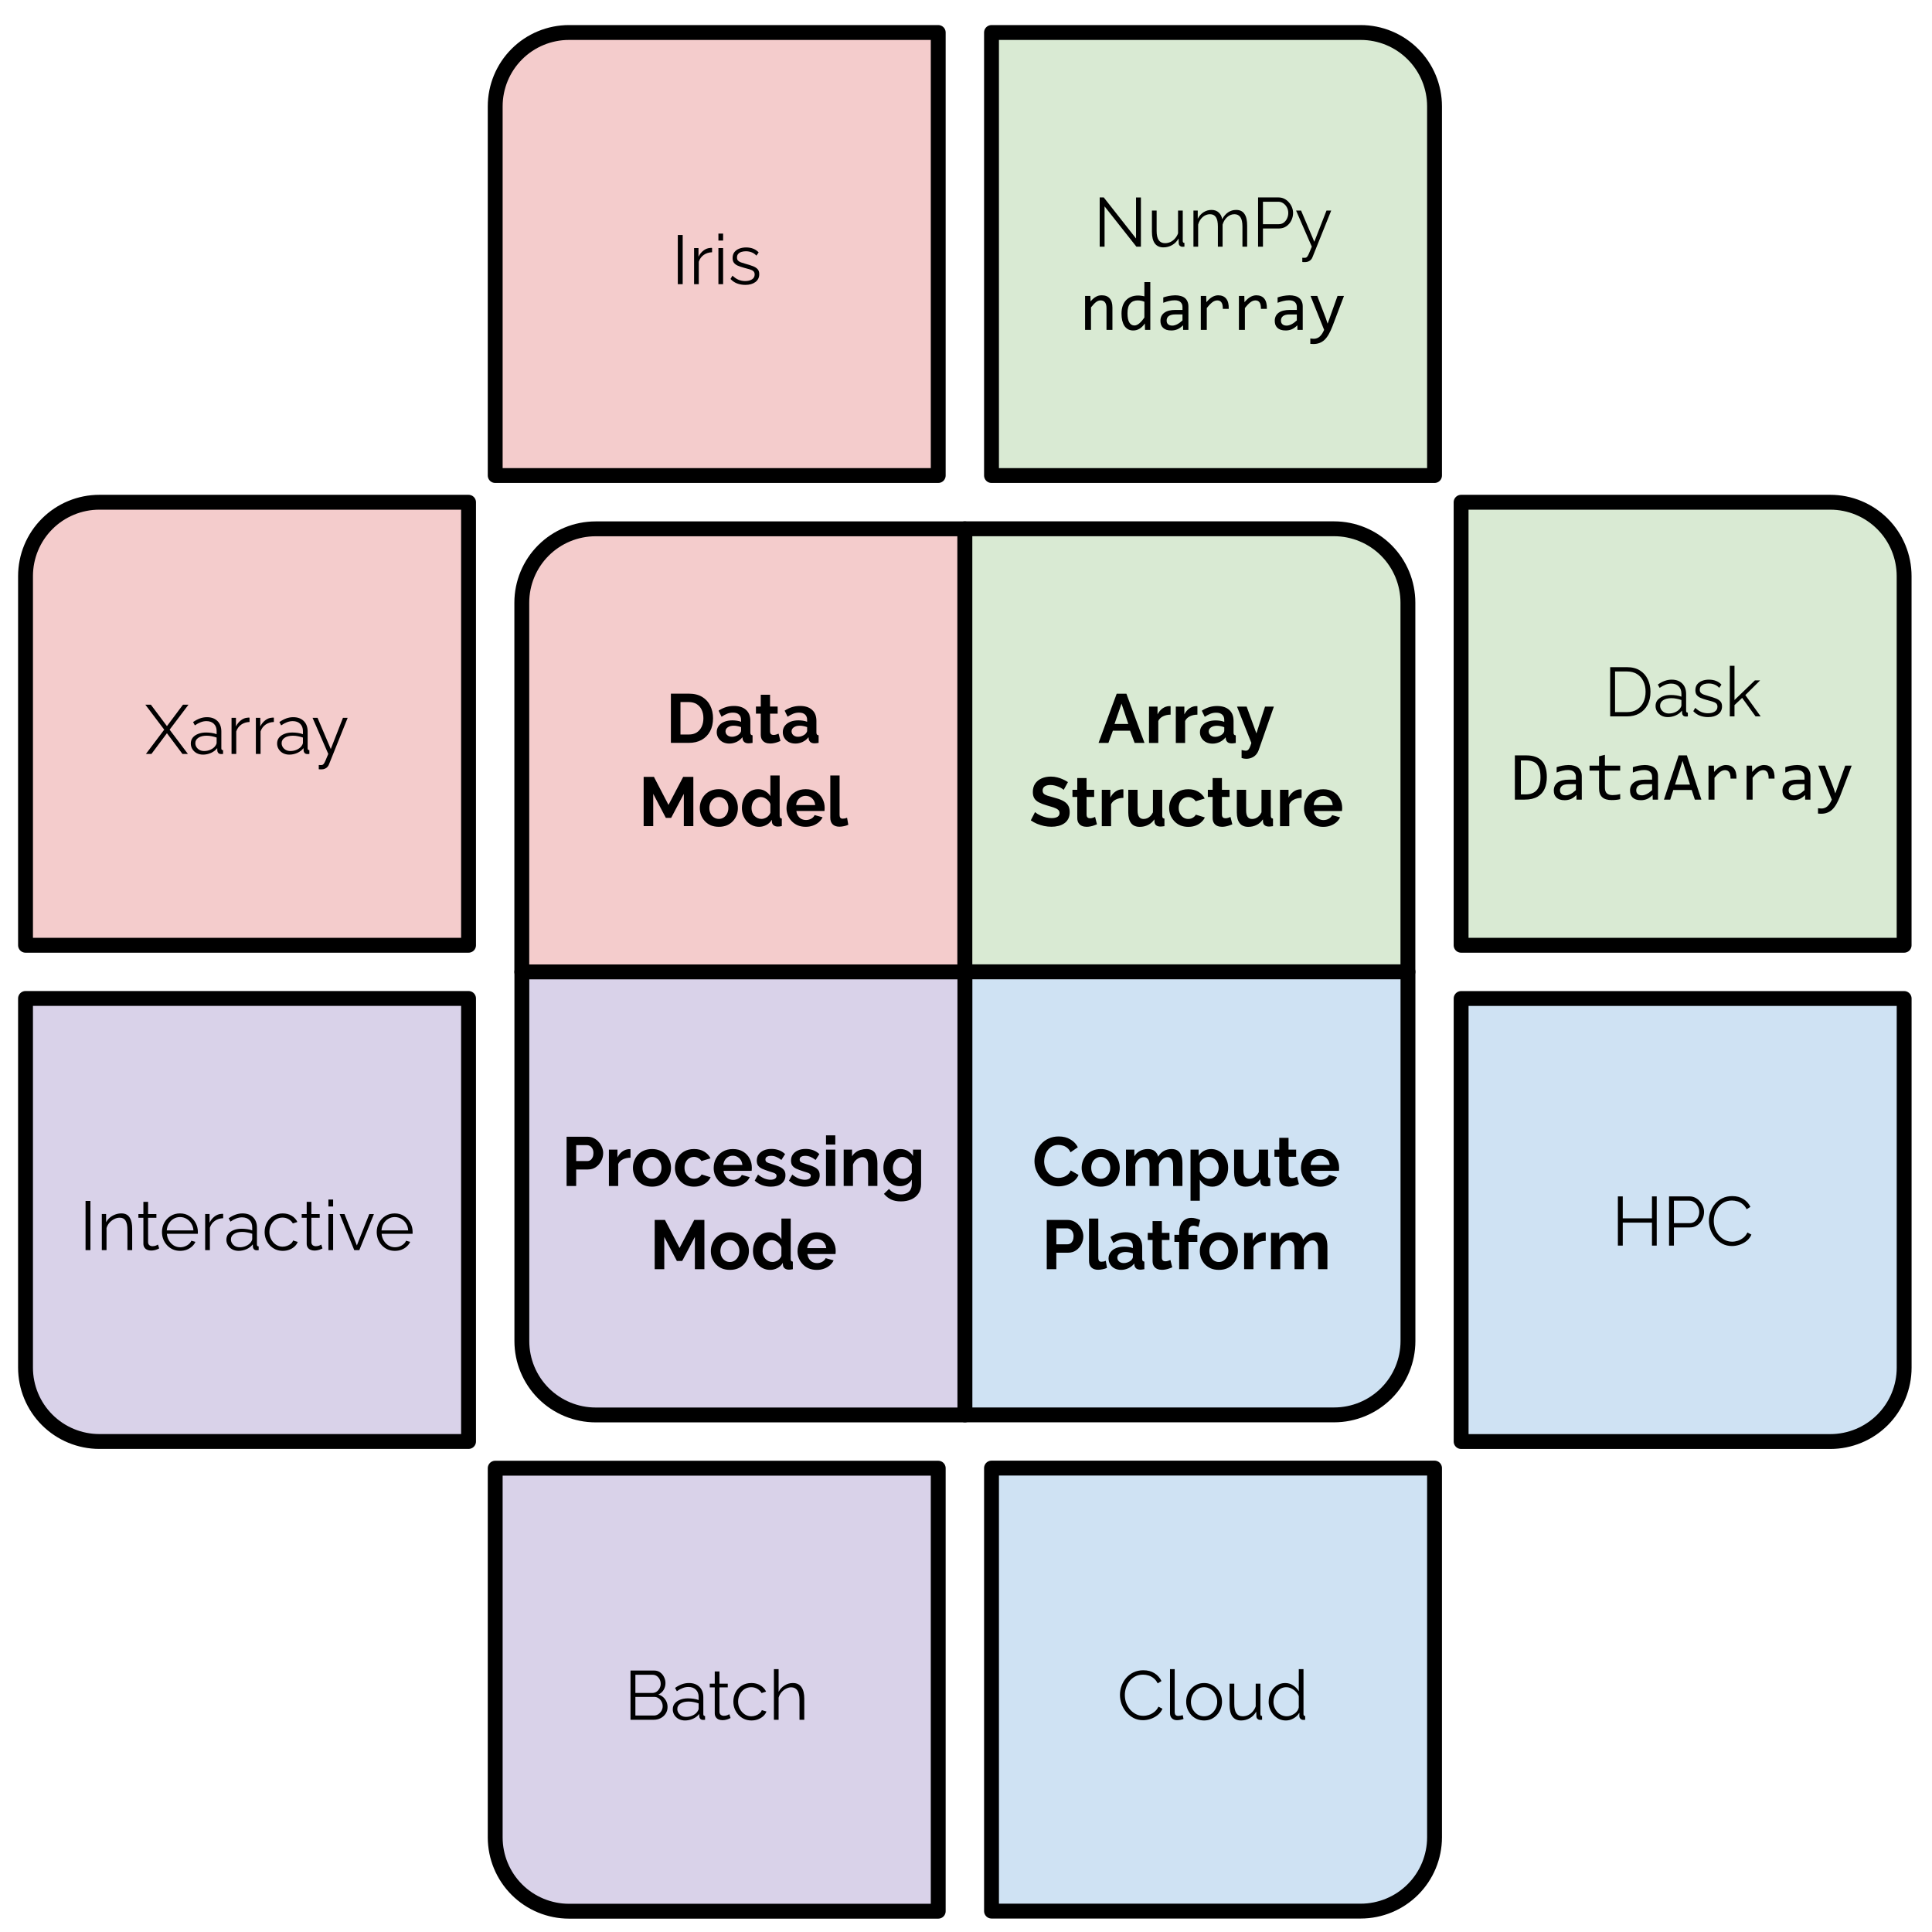<svg version="1.1" viewBox="0.0 0.0 520.0 520.0" fill="none" stroke="none" stroke-linecap="square" stroke-miterlimit="10" xmlns:xlink="http://www.w3.org/1999/xlink" xmlns="http://www.w3.org/2000/svg"><clipPath id="p.0"><path d="m0 0l800.0 0l0 600.0l-800.0 0l0 -600.0z" clip-rule="nonzero"/></clipPath><g clip-path="url(#p.0)"><path fill="#000000" fill-opacity="0.0" d="m0 0l800.0 0l0 600.0l-800.0 0z" fill-rule="evenodd"/><path fill="#f4cccc" d="m140.443 261.578l0 -99.367l0 0c0 -5.271 2.094 -10.326 5.821 -14.053c3.727 -3.727 8.782 -5.821 14.053 -5.821l99.367 0l0 119.241z" fill-rule="evenodd"/><path stroke="#000000" stroke-width="4.0" stroke-linejoin="round" stroke-linecap="butt" d="m140.443 261.578l0 -99.367l0 0c0 -5.271 2.094 -10.326 5.821 -14.053c3.727 -3.727 8.782 -5.821 14.053 -5.821l99.367 0l0 119.241z" fill-rule="evenodd"/><path fill="#000000" fill-opacity="0.0" d="m140.443 173.027l119.241 0l0 64.623l-119.241 0z" fill-rule="evenodd"/><path fill="#000000" d="m180.572 199.947l0 -13.25l4.812 0q2.172 0 3.625 0.891q1.453 0.891 2.172 2.391q0.734 1.5 0.734 3.328q0 2.016 -0.797 3.516q-0.797 1.484 -2.266 2.312q-1.469 0.812 -3.469 0.812l-4.812 0zm8.75 -6.641q0 -1.281 -0.469 -2.266q-0.453 -0.984 -1.344 -1.531q-0.875 -0.547 -2.125 -0.547l-2.234 0l0 8.734l2.234 0q1.281 0 2.156 -0.562q0.875 -0.578 1.328 -1.578q0.453 -1.0 0.453 -2.25zm3.59 3.75q0 -0.953 0.531 -1.672q0.531 -0.719 1.484 -1.109q0.953 -0.391 2.188 -0.391q0.609 0 1.234 0.094q0.641 0.094 1.109 0.297l0 -0.516q0 -0.938 -0.562 -1.438q-0.547 -0.516 -1.625 -0.516q-0.797 0 -1.531 0.281q-0.719 0.281 -1.531 0.828l-0.797 -1.641q0.969 -0.641 1.984 -0.953q1.016 -0.312 2.141 -0.312q2.094 0 3.25 1.047q1.172 1.031 1.172 2.984l0 3.109q0 0.391 0.141 0.562q0.141 0.156 0.453 0.203l0 2.031q-0.328 0.062 -0.609 0.094q-0.266 0.031 -0.453 0.031q-0.75 0 -1.141 -0.328q-0.375 -0.344 -0.469 -0.828l-0.047 -0.5q-0.641 0.828 -1.594 1.281q-0.953 0.438 -1.938 0.438q-0.969 0 -1.75 -0.391q-0.766 -0.406 -1.203 -1.109q-0.438 -0.703 -0.438 -1.578zm6.078 0.5q0.203 -0.219 0.328 -0.438q0.141 -0.234 0.141 -0.422l0 -0.984q-0.453 -0.188 -0.984 -0.281q-0.516 -0.109 -0.969 -0.109q-0.984 0 -1.609 0.422q-0.625 0.422 -0.625 1.109q0 0.375 0.203 0.719q0.219 0.328 0.609 0.531q0.391 0.203 0.938 0.203q0.547 0 1.094 -0.219q0.547 -0.219 0.875 -0.531zm11.068 1.891q-0.328 0.125 -0.781 0.297q-0.438 0.172 -0.953 0.266q-0.516 0.109 -1.031 0.109q-0.688 0 -1.266 -0.234q-0.578 -0.25 -0.922 -0.781q-0.344 -0.531 -0.344 -1.391l0 -5.625l-1.297 0l0 -1.922l1.297 0l0 -3.172l2.5 0l0 3.172l2.047 0l0 1.922l-2.047 0l0 4.781q0.016 0.5 0.266 0.734q0.266 0.219 0.656 0.219q0.391 0 0.766 -0.125q0.375 -0.141 0.609 -0.234l0.5 1.984zm0.633 -2.391q0 -0.953 0.531 -1.672q0.531 -0.719 1.484 -1.109q0.953 -0.391 2.188 -0.391q0.609 0 1.234 0.094q0.641 0.094 1.109 0.297l0 -0.516q0 -0.938 -0.562 -1.438q-0.547 -0.516 -1.625 -0.516q-0.797 0 -1.531 0.281q-0.719 0.281 -1.531 0.828l-0.797 -1.641q0.969 -0.641 1.984 -0.953q1.016 -0.312 2.141 -0.312q2.094 0 3.25 1.047q1.172 1.031 1.172 2.984l0 3.109q0 0.391 0.141 0.562q0.141 0.156 0.453 0.203l0 2.031q-0.328 0.062 -0.609 0.094q-0.266 0.031 -0.453 0.031q-0.75 0 -1.141 -0.328q-0.375 -0.344 -0.469 -0.828l-0.047 -0.5q-0.641 0.828 -1.594 1.281q-0.953 0.438 -1.938 0.438q-0.969 0 -1.75 -0.391q-0.766 -0.406 -1.203 -1.109q-0.438 -0.703 -0.438 -1.578zm6.078 0.5q0.203 -0.219 0.328 -0.438q0.141 -0.234 0.141 -0.422l0 -0.984q-0.453 -0.188 -0.984 -0.281q-0.516 -0.109 -0.969 -0.109q-0.984 0 -1.609 0.422q-0.625 0.422 -0.625 1.109q0 0.375 0.203 0.719q0.219 0.328 0.609 0.531q0.391 0.203 0.938 0.203q0.547 0 1.094 -0.219q0.547 -0.219 0.875 -0.531z" fill-rule="nonzero"/><path fill="#000000" d="m184.052 222.347l0 -8.688l-3.406 6.469l-1.438 0l-3.391 -6.469l0 8.688l-2.578 0l0 -13.25l2.766 0l3.922 7.547l3.953 -7.547l2.734 0l0 13.25l-2.562 0zm9.438 0.188q-1.203 0 -2.156 -0.391q-0.938 -0.406 -1.609 -1.109q-0.656 -0.719 -1.016 -1.625q-0.359 -0.922 -0.359 -1.938q0 -1.016 0.359 -1.922q0.359 -0.922 1.016 -1.625q0.672 -0.719 1.609 -1.109q0.953 -0.406 2.156 -0.406q1.188 0 2.125 0.406q0.953 0.391 1.625 1.109q0.672 0.703 1.016 1.625q0.344 0.906 0.344 1.922q0 1.016 -0.344 1.938q-0.344 0.906 -1.016 1.625q-0.656 0.703 -1.609 1.109q-0.953 0.391 -2.141 0.391zm-2.562 -5.062q0 0.859 0.328 1.531q0.344 0.656 0.922 1.031q0.578 0.375 1.312 0.375q0.703 0 1.281 -0.375q0.578 -0.391 0.922 -1.047q0.344 -0.672 0.344 -1.531q0 -0.844 -0.344 -1.516q-0.344 -0.672 -0.922 -1.031q-0.578 -0.375 -1.281 -0.375q-0.734 0 -1.312 0.391q-0.578 0.375 -0.922 1.031q-0.328 0.656 -0.328 1.516zm8.759 -0.016q0 -1.422 0.547 -2.562q0.562 -1.141 1.547 -1.812q1.0 -0.672 2.266 -0.672q1.078 0 1.938 0.531q0.875 0.531 1.359 1.344l0 -5.562l2.5 0l0 10.828q0 0.391 0.125 0.562q0.141 0.156 0.453 0.203l0 2.031q-0.641 0.125 -1.062 0.125q-0.672 0 -1.109 -0.328q-0.438 -0.344 -0.484 -0.875l-0.047 -0.625q-0.531 0.922 -1.469 1.406q-0.922 0.484 -1.922 0.484q-1.016 0 -1.859 -0.391q-0.844 -0.391 -1.469 -1.078q-0.625 -0.703 -0.969 -1.625q-0.344 -0.922 -0.344 -1.984zm7.656 1.312l0 -2.328q-0.188 -0.547 -0.594 -0.969q-0.406 -0.438 -0.922 -0.688q-0.5 -0.25 -1.0 -0.25q-0.578 0 -1.047 0.25q-0.469 0.234 -0.812 0.641q-0.344 0.406 -0.516 0.953q-0.172 0.547 -0.172 1.141q0 0.594 0.188 1.125q0.203 0.531 0.562 0.922q0.375 0.391 0.875 0.625q0.5 0.219 1.078 0.219q0.344 0 0.703 -0.125q0.375 -0.125 0.703 -0.328q0.328 -0.219 0.578 -0.531q0.25 -0.312 0.375 -0.656zm9.502 3.766q-1.172 0 -2.125 -0.391q-0.953 -0.406 -1.625 -1.109q-0.672 -0.703 -1.047 -1.609q-0.359 -0.906 -0.359 -1.906q0 -1.406 0.625 -2.562q0.625 -1.156 1.797 -1.844q1.172 -0.703 2.75 -0.703q1.609 0 2.75 0.703q1.141 0.688 1.734 1.844q0.609 1.141 0.609 2.469q0 0.219 -0.016 0.453q-0.016 0.234 -0.031 0.391l-7.562 0q0.078 0.734 0.438 1.297q0.359 0.562 0.922 0.859q0.578 0.281 1.234 0.281q0.75 0 1.406 -0.359q0.656 -0.375 0.906 -0.969l2.141 0.594q-0.344 0.75 -1.016 1.328q-0.656 0.578 -1.562 0.906q-0.891 0.328 -1.969 0.328zm-2.562 -5.859l5.125 0q-0.078 -0.75 -0.422 -1.297q-0.344 -0.547 -0.906 -0.859q-0.562 -0.312 -1.25 -0.312q-0.672 0 -1.234 0.312q-0.547 0.312 -0.891 0.859q-0.344 0.547 -0.422 1.297zm9.191 -7.953l2.5 0l0 10.484q0 0.672 0.219 0.906q0.219 0.234 0.609 0.234q0.297 0 0.609 -0.062q0.328 -0.078 0.578 -0.188l0.328 1.891q-0.5 0.25 -1.172 0.375q-0.672 0.141 -1.219 0.141q-1.172 0 -1.812 -0.625q-0.641 -0.625 -0.641 -1.781l0 -11.375z" fill-rule="nonzero"/><path fill="#d9ead3" d="m259.699 142.322l99.367 0l0 0c5.271 0 10.326 2.094 14.053 5.821c3.727 3.727 5.821 8.782 5.821 14.053l0 99.367l-119.241 0z" fill-rule="evenodd"/><path stroke="#000000" stroke-width="4.0" stroke-linejoin="round" stroke-linecap="butt" d="m259.699 142.322l99.367 0l0 0c5.271 0 10.326 2.094 14.053 5.821c3.727 3.727 5.821 8.782 5.821 14.053l0 99.367l-119.241 0z" fill-rule="evenodd"/><path fill="#000000" fill-opacity="0.0" d="m259.715 173.043l119.241 0l0 64.623l-119.241 0z" fill-rule="evenodd"/><path fill="#000000" d="m300.561 186.713l2.609 0l4.875 13.25l-2.656 0l-1.234 -3.297l-4.625 0l-1.203 3.297l-2.656 0l4.891 -13.25zm3.125 8.141l-1.828 -5.469l-1.891 5.469l3.719 0zm11.381 -2.5q-1.125 0 -2.031 0.438q-0.891 0.438 -1.281 1.266l0 5.906l-2.5 0l0 -9.781l2.297 0l0 2.094q0.516 -1.0 1.312 -1.578q0.812 -0.578 1.703 -0.641q0.203 0 0.312 0q0.125 0 0.188 0.016l0 2.281zm7.22 0q-1.125 0 -2.031 0.438q-0.891 0.438 -1.281 1.266l0 5.906l-2.5 0l0 -9.781l2.297 0l0 2.094q0.516 -1.0 1.312 -1.578q0.812 -0.578 1.703 -0.641q0.203 0 0.312 0q0.125 0 0.188 0.016l0 2.281zm0.68 4.719q0 -0.953 0.531 -1.672q0.531 -0.719 1.484 -1.109q0.953 -0.391 2.188 -0.391q0.609 0 1.234 0.094q0.641 0.094 1.109 0.297l0 -0.516q0 -0.938 -0.562 -1.438q-0.547 -0.516 -1.625 -0.516q-0.797 0 -1.531 0.281q-0.719 0.281 -1.531 0.828l-0.797 -1.641q0.969 -0.641 1.984 -0.953q1.016 -0.312 2.141 -0.312q2.094 0 3.25 1.047q1.172 1.031 1.172 2.984l0 3.109q0 0.391 0.141 0.562q0.141 0.156 0.453 0.203l0 2.031q-0.328 0.062 -0.609 0.094q-0.266 0.031 -0.453 0.031q-0.75 0 -1.141 -0.328q-0.375 -0.344 -0.469 -0.828l-0.047 -0.5q-0.641 0.828 -1.594 1.281q-0.953 0.438 -1.938 0.438q-0.969 0 -1.75 -0.391q-0.766 -0.406 -1.203 -1.109q-0.438 -0.703 -0.438 -1.578zm6.078 0.5q0.203 -0.219 0.328 -0.438q0.141 -0.234 0.141 -0.422l0 -0.984q-0.453 -0.188 -0.984 -0.281q-0.516 -0.109 -0.969 -0.109q-0.984 0 -1.609 0.422q-0.625 0.422 -0.625 1.109q0 0.375 0.203 0.719q0.219 0.328 0.609 0.531q0.391 0.203 0.938 0.203q0.547 0 1.094 -0.219q0.547 -0.219 0.875 -0.531zm5.132 4.297q0.328 0.078 0.609 0.125q0.297 0.062 0.516 0.062q0.344 0 0.578 -0.188q0.234 -0.172 0.453 -0.625q0.234 -0.453 0.469 -1.281l-3.859 -9.781l2.594 0l2.625 7.219l2.328 -7.219l2.375 0l-4.094 11.719q-0.234 0.656 -0.688 1.188q-0.453 0.531 -1.141 0.828q-0.672 0.312 -1.516 0.312q-0.297 0 -0.594 -0.047q-0.297 -0.047 -0.656 -0.156l0 -2.156z" fill-rule="nonzero"/><path fill="#000000" d="m286.298 212.582q-0.125 -0.125 -0.469 -0.344q-0.344 -0.234 -0.844 -0.438q-0.484 -0.203 -1.062 -0.359q-0.578 -0.156 -1.188 -0.156q-1.031 0 -1.578 0.391q-0.531 0.391 -0.531 1.094q0 0.547 0.328 0.875q0.344 0.312 1.016 0.531q0.672 0.219 1.688 0.484q1.297 0.312 2.25 0.781q0.969 0.453 1.484 1.188q0.516 0.734 0.516 1.953q0 1.062 -0.391 1.812q-0.391 0.75 -1.078 1.219q-0.688 0.469 -1.578 0.688q-0.875 0.219 -1.859 0.219q-0.984 0 -1.984 -0.203q-0.984 -0.219 -1.906 -0.594q-0.906 -0.391 -1.672 -0.922l1.141 -2.219q0.172 0.156 0.594 0.438q0.438 0.266 1.047 0.547q0.625 0.266 1.344 0.453q0.734 0.172 1.469 0.172q1.047 0 1.594 -0.344q0.547 -0.359 0.547 -1.016q0 -0.594 -0.438 -0.922q-0.422 -0.344 -1.188 -0.594q-0.766 -0.25 -1.812 -0.547q-1.25 -0.359 -2.094 -0.797q-0.844 -0.438 -1.25 -1.109q-0.406 -0.672 -0.406 -1.672q0 -1.375 0.641 -2.297q0.641 -0.922 1.734 -1.391q1.109 -0.484 2.453 -0.484q0.938 0 1.766 0.219q0.828 0.203 1.547 0.547q0.734 0.328 1.312 0.719l-1.141 2.078zm8.947 9.281q-0.328 0.125 -0.781 0.297q-0.438 0.172 -0.953 0.266q-0.516 0.109 -1.031 0.109q-0.688 0 -1.266 -0.234q-0.578 -0.25 -0.922 -0.781q-0.344 -0.531 -0.344 -1.391l0 -5.625l-1.297 0l0 -1.922l1.297 0l0 -3.172l2.5 0l0 3.172l2.047 0l0 1.922l-2.047 0l0 4.781q0.016 0.5 0.266 0.734q0.266 0.219 0.656 0.219q0.391 0 0.766 -0.125q0.375 -0.141 0.609 -0.234l0.5 1.984zm7.117 -7.109q-1.125 0 -2.031 0.438q-0.891 0.438 -1.281 1.266l0 5.906l-2.5 0l0 -9.781l2.297 0l0 2.094q0.516 -1.0 1.312 -1.578q0.812 -0.578 1.703 -0.641q0.203 0 0.312 0q0.125 0 0.188 0.016l0 2.281zm1.314 3.953l0 -6.125l2.5 0l0 5.578q0 1.125 0.406 1.703q0.406 0.562 1.219 0.562q0.484 0 0.953 -0.188q0.484 -0.203 0.875 -0.594q0.406 -0.391 0.688 -1.0l0 -6.062l2.5 0l0 6.984q0 0.391 0.141 0.562q0.141 0.156 0.453 0.203l0 2.031q-0.375 0.062 -0.625 0.078q-0.25 0.031 -0.453 0.031q-0.672 0 -1.094 -0.297q-0.422 -0.312 -0.5 -0.859l-0.047 -0.781q-0.656 0.984 -1.688 1.5q-1.016 0.516 -2.25 0.516q-1.516 0 -2.297 -0.969q-0.781 -0.984 -0.781 -2.875zm16.17 3.844q-1.188 0 -2.141 -0.391q-0.953 -0.406 -1.625 -1.125q-0.672 -0.719 -1.047 -1.625q-0.359 -0.922 -0.359 -1.938q0 -1.375 0.625 -2.516q0.625 -1.156 1.781 -1.844q1.156 -0.688 2.75 -0.688q1.578 0 2.719 0.688q1.141 0.688 1.703 1.812l-2.438 0.734q-0.328 -0.531 -0.859 -0.812q-0.516 -0.297 -1.141 -0.297q-0.719 0 -1.312 0.359q-0.578 0.359 -0.922 1.031q-0.328 0.656 -0.328 1.531q0 0.859 0.344 1.531q0.344 0.656 0.922 1.047q0.578 0.375 1.297 0.375q0.438 0 0.844 -0.141q0.406 -0.156 0.719 -0.422q0.312 -0.266 0.469 -0.594l2.438 0.75q-0.328 0.719 -0.984 1.297q-0.641 0.578 -1.516 0.906q-0.859 0.328 -1.938 0.328zm11.835 -0.688q-0.328 0.125 -0.781 0.297q-0.438 0.172 -0.953 0.266q-0.516 0.109 -1.031 0.109q-0.688 0 -1.266 -0.234q-0.578 -0.25 -0.922 -0.781q-0.344 -0.531 -0.344 -1.391l0 -5.625l-1.297 0l0 -1.922l1.297 0l0 -3.172l2.5 0l0 3.172l2.047 0l0 1.922l-2.047 0l0 4.781q0.016 0.5 0.266 0.734q0.266 0.219 0.656 0.219q0.391 0 0.766 -0.125q0.375 -0.141 0.609 -0.234l0.5 1.984zm1.211 -3.156l0 -6.125l2.5 0l0 5.578q0 1.125 0.406 1.703q0.406 0.562 1.219 0.562q0.484 0 0.953 -0.188q0.484 -0.203 0.875 -0.594q0.406 -0.391 0.688 -1.0l0 -6.062l2.5 0l0 6.984q0 0.391 0.141 0.562q0.141 0.156 0.453 0.203l0 2.031q-0.375 0.062 -0.625 0.078q-0.25 0.031 -0.453 0.031q-0.672 0 -1.094 -0.297q-0.422 -0.312 -0.5 -0.859l-0.047 -0.781q-0.656 0.984 -1.688 1.5q-1.016 0.516 -2.25 0.516q-1.516 0 -2.297 -0.969q-0.781 -0.984 -0.781 -2.875zm17.436 -3.953q-1.125 0 -2.031 0.438q-0.891 0.438 -1.281 1.266l0 5.906l-2.5 0l0 -9.781l2.297 0l0 2.094q0.516 -1.0 1.312 -1.578q0.812 -0.578 1.703 -0.641q0.203 0 0.312 0q0.125 0 0.188 0.016l0 2.281zm5.808 7.797q-1.172 0 -2.125 -0.391q-0.953 -0.406 -1.625 -1.109q-0.672 -0.703 -1.047 -1.609q-0.359 -0.906 -0.359 -1.906q0 -1.406 0.625 -2.562q0.625 -1.156 1.797 -1.844q1.172 -0.703 2.75 -0.703q1.609 0 2.75 0.703q1.141 0.688 1.734 1.844q0.609 1.141 0.609 2.469q0 0.219 -0.016 0.453q-0.016 0.234 -0.031 0.391l-7.562 0q0.078 0.734 0.438 1.297q0.359 0.562 0.922 0.859q0.578 0.281 1.234 0.281q0.75 0 1.406 -0.359q0.656 -0.375 0.906 -0.969l2.141 0.594q-0.344 0.75 -1.016 1.328q-0.656 0.578 -1.562 0.906q-0.891 0.328 -1.969 0.328zm-2.562 -5.859l5.125 0q-0.078 -0.75 -0.422 -1.297q-0.344 -0.547 -0.906 -0.859q-0.562 -0.312 -1.25 -0.312q-0.672 0 -1.234 0.312q-0.547 0.312 -0.891 0.859q-0.344 0.547 -0.422 1.297z" fill-rule="nonzero"/><path fill="#d9d2e9" d="m259.699 380.834l-99.367 0l0 0c-5.271 0 -10.326 -2.094 -14.053 -5.821c-3.727 -3.727 -5.821 -8.782 -5.821 -14.053l0 -99.367l119.241 0z" fill-rule="evenodd"/><path stroke="#000000" stroke-width="4.0" stroke-linejoin="round" stroke-linecap="butt" d="m259.699 380.834l-99.367 0l0 0c-5.271 0 -10.326 -2.094 -14.053 -5.821c-3.727 -3.727 -5.821 -8.782 -5.821 -14.053l0 -99.367l119.241 0z" fill-rule="evenodd"/><path fill="#000000" fill-opacity="0.0" d="m140.46 292.284l119.241 0l0 64.623l-119.241 0z" fill-rule="evenodd"/><path fill="#000000" d="m152.501 319.204l0 -13.25l5.625 0q0.906 0 1.672 0.375q0.766 0.375 1.328 1.016q0.578 0.625 0.891 1.422q0.328 0.781 0.328 1.594q0 1.125 -0.531 2.141q-0.516 1.0 -1.438 1.641q-0.906 0.625 -2.156 0.625l-3.141 0l0 4.438l-2.578 0zm2.578 -6.703l2.984 0q0.469 0 0.844 -0.25q0.375 -0.266 0.594 -0.75q0.219 -0.5 0.219 -1.141q0 -0.688 -0.25 -1.172q-0.25 -0.484 -0.656 -0.719q-0.391 -0.25 -0.859 -0.25l-2.875 0l0 4.281zm14.623 -0.906q-1.125 0 -2.031 0.438q-0.891 0.438 -1.281 1.266l0 5.906l-2.5 0l0 -9.781l2.297 0l0 2.094q0.516 -1.0 1.312 -1.578q0.812 -0.578 1.703 -0.641q0.203 0 0.312 0q0.125 0 0.188 0.016l0 2.281zm5.792 7.797q-1.203 0 -2.156 -0.391q-0.938 -0.406 -1.609 -1.109q-0.656 -0.719 -1.016 -1.625q-0.359 -0.922 -0.359 -1.938q0 -1.016 0.359 -1.922q0.359 -0.922 1.016 -1.625q0.672 -0.719 1.609 -1.109q0.953 -0.406 2.156 -0.406q1.188 0 2.125 0.406q0.953 0.391 1.625 1.109q0.672 0.703 1.016 1.625q0.344 0.906 0.344 1.922q0 1.016 -0.344 1.938q-0.344 0.906 -1.016 1.625q-0.656 0.703 -1.609 1.109q-0.953 0.391 -2.141 0.391zm-2.562 -5.062q0 0.859 0.328 1.531q0.344 0.656 0.922 1.031q0.578 0.375 1.312 0.375q0.703 0 1.281 -0.375q0.578 -0.391 0.922 -1.047q0.344 -0.672 0.344 -1.531q0 -0.844 -0.344 -1.516q-0.344 -0.672 -0.922 -1.031q-0.578 -0.375 -1.281 -0.375q-0.734 0 -1.312 0.391q-0.578 0.375 -0.922 1.031q-0.328 0.656 -0.328 1.516zm13.899 5.062q-1.188 0 -2.141 -0.391q-0.953 -0.406 -1.625 -1.125q-0.672 -0.719 -1.047 -1.625q-0.359 -0.922 -0.359 -1.938q0 -1.375 0.625 -2.516q0.625 -1.156 1.781 -1.844q1.156 -0.688 2.75 -0.688q1.578 0 2.719 0.688q1.141 0.688 1.703 1.812l-2.438 0.734q-0.328 -0.531 -0.859 -0.812q-0.516 -0.297 -1.141 -0.297q-0.719 0 -1.312 0.359q-0.578 0.359 -0.922 1.031q-0.328 0.656 -0.328 1.531q0 0.859 0.344 1.531q0.344 0.656 0.922 1.047q0.578 0.375 1.297 0.375q0.438 0 0.844 -0.141q0.406 -0.156 0.719 -0.422q0.312 -0.266 0.469 -0.594l2.438 0.75q-0.328 0.719 -0.984 1.297q-0.641 0.578 -1.516 0.906q-0.859 0.328 -1.938 0.328zm10.413 0q-1.172 0 -2.125 -0.391q-0.953 -0.406 -1.625 -1.109q-0.672 -0.703 -1.047 -1.609q-0.359 -0.906 -0.359 -1.906q0 -1.406 0.625 -2.562q0.625 -1.156 1.797 -1.844q1.172 -0.703 2.75 -0.703q1.609 0 2.75 0.703q1.141 0.688 1.734 1.844q0.609 1.141 0.609 2.469q0 0.219 -0.016 0.453q-0.016 0.234 -0.031 0.391l-7.562 0q0.078 0.734 0.438 1.297q0.359 0.562 0.922 0.859q0.578 0.281 1.234 0.281q0.75 0 1.406 -0.359q0.656 -0.375 0.906 -0.969l2.141 0.594q-0.344 0.75 -1.016 1.328q-0.656 0.578 -1.562 0.906q-0.891 0.328 -1.969 0.328zm-2.562 -5.859l5.125 0q-0.078 -0.75 -0.422 -1.297q-0.344 -0.547 -0.906 -0.859q-0.562 -0.312 -1.25 -0.312q-0.672 0 -1.234 0.312q-0.547 0.312 -0.891 0.859q-0.344 0.547 -0.422 1.297zm12.8 5.859q-1.25 0 -2.391 -0.406q-1.125 -0.422 -1.953 -1.219l0.891 -1.625q0.891 0.719 1.734 1.062q0.844 0.328 1.625 0.328q0.734 0 1.172 -0.266q0.438 -0.266 0.438 -0.781q0 -0.359 -0.25 -0.547q-0.234 -0.203 -0.703 -0.344q-0.453 -0.156 -1.094 -0.344q-1.094 -0.359 -1.828 -0.688q-0.719 -0.344 -1.078 -0.844q-0.359 -0.516 -0.359 -1.328q0 -0.969 0.484 -1.656q0.5 -0.703 1.375 -1.094q0.891 -0.406 2.094 -0.406q1.047 0 1.969 0.328q0.938 0.328 1.703 1.062l-1.0 1.578q-0.75 -0.578 -1.422 -0.844q-0.672 -0.266 -1.359 -0.266q-0.391 0 -0.75 0.094q-0.344 0.094 -0.562 0.312q-0.203 0.203 -0.203 0.594q0 0.359 0.188 0.562q0.203 0.188 0.594 0.344q0.406 0.141 0.984 0.328q1.188 0.328 1.984 0.688q0.812 0.359 1.219 0.875q0.422 0.5 0.422 1.406q0 1.453 -1.062 2.281q-1.062 0.812 -2.859 0.812zm9.216 0q-1.25 0 -2.391 -0.406q-1.125 -0.422 -1.953 -1.219l0.891 -1.625q0.891 0.719 1.734 1.062q0.844 0.328 1.625 0.328q0.734 0 1.172 -0.266q0.438 -0.266 0.438 -0.781q0 -0.359 -0.25 -0.547q-0.234 -0.203 -0.703 -0.344q-0.453 -0.156 -1.094 -0.344q-1.094 -0.359 -1.828 -0.688q-0.719 -0.344 -1.078 -0.844q-0.359 -0.516 -0.359 -1.328q0 -0.969 0.484 -1.656q0.5 -0.703 1.375 -1.094q0.891 -0.406 2.094 -0.406q1.047 0 1.969 0.328q0.938 0.328 1.703 1.062l-1.0 1.578q-0.75 -0.578 -1.422 -0.844q-0.672 -0.266 -1.359 -0.266q-0.391 0 -0.75 0.094q-0.344 0.094 -0.562 0.312q-0.203 0.203 -0.203 0.594q0 0.359 0.188 0.562q0.203 0.188 0.594 0.344q0.406 0.141 0.984 0.328q1.188 0.328 1.984 0.688q0.812 0.359 1.219 0.875q0.422 0.5 0.422 1.406q0 1.453 -1.062 2.281q-1.062 0.812 -2.859 0.812zm5.622 -0.188l0 -9.781l2.5 0l0 9.781l-2.5 0zm0 -11.141l0 -2.484l2.5 0l0 2.484l-2.5 0zm13.835 11.141l-2.5 0l0 -5.484q0 -1.172 -0.406 -1.719q-0.406 -0.547 -1.141 -0.547q-0.5 0 -1.016 0.266q-0.516 0.266 -0.922 0.719q-0.406 0.453 -0.594 1.062l0 5.703l-2.5 0l0 -9.781l2.25 0l0 1.812q0.375 -0.625 0.953 -1.062q0.578 -0.453 1.328 -0.672q0.766 -0.234 1.609 -0.234q0.906 0 1.484 0.328q0.594 0.312 0.906 0.875q0.312 0.547 0.422 1.234q0.125 0.688 0.125 1.406l0 6.094zm6.018 0.062q-0.969 0 -1.781 -0.375q-0.812 -0.391 -1.406 -1.078q-0.594 -0.703 -0.906 -1.594q-0.312 -0.891 -0.312 -1.906q0 -1.062 0.328 -1.969q0.344 -0.922 0.938 -1.609q0.609 -0.703 1.438 -1.078q0.844 -0.391 1.844 -0.391q1.141 0 2.0 0.516q0.859 0.5 1.422 1.359l0 -1.719l2.172 0l0 9.312q0 1.453 -0.703 2.484q-0.688 1.047 -1.922 1.594q-1.234 0.547 -2.797 0.547q-1.594 0 -2.688 -0.531q-1.094 -0.531 -1.891 -1.5l1.375 -1.328q0.547 0.703 1.391 1.094q0.859 0.391 1.812 0.391q0.797 0 1.453 -0.297q0.672 -0.281 1.062 -0.891q0.406 -0.609 0.406 -1.562l0 -1.234q-0.484 0.844 -1.375 1.312q-0.875 0.453 -1.859 0.453zm0.828 -2.0q0.422 0 0.781 -0.125q0.375 -0.141 0.688 -0.359q0.328 -0.234 0.562 -0.531q0.25 -0.312 0.375 -0.625l0 -2.328q-0.219 -0.594 -0.625 -1.016q-0.391 -0.422 -0.891 -0.656q-0.5 -0.234 -1.031 -0.234q-0.578 0 -1.047 0.25q-0.469 0.234 -0.812 0.672q-0.328 0.438 -0.516 0.969q-0.172 0.531 -0.172 1.109q0 0.594 0.203 1.125q0.219 0.516 0.578 0.906q0.359 0.391 0.859 0.625q0.5 0.219 1.047 0.219z" fill-rule="nonzero"/><path fill="#000000" d="m187.026 341.604l0 -8.688l-3.406 6.469l-1.438 0l-3.391 -6.469l0 8.688l-2.578 0l0 -13.25l2.766 0l3.922 7.547l3.953 -7.547l2.734 0l0 13.25l-2.562 0zm9.438 0.188q-1.203 0 -2.156 -0.391q-0.938 -0.406 -1.609 -1.109q-0.656 -0.719 -1.016 -1.625q-0.359 -0.922 -0.359 -1.938q0 -1.016 0.359 -1.922q0.359 -0.922 1.016 -1.625q0.672 -0.719 1.609 -1.109q0.953 -0.406 2.156 -0.406q1.188 0 2.125 0.406q0.953 0.391 1.625 1.109q0.672 0.703 1.016 1.625q0.344 0.906 0.344 1.922q0 1.016 -0.344 1.938q-0.344 0.906 -1.016 1.625q-0.656 0.703 -1.609 1.109q-0.953 0.391 -2.141 0.391zm-2.562 -5.062q0 0.859 0.328 1.531q0.344 0.656 0.922 1.031q0.578 0.375 1.312 0.375q0.703 0 1.281 -0.375q0.578 -0.391 0.922 -1.047q0.344 -0.672 0.344 -1.531q0 -0.844 -0.344 -1.516q-0.344 -0.672 -0.922 -1.031q-0.578 -0.375 -1.281 -0.375q-0.734 0 -1.312 0.391q-0.578 0.375 -0.922 1.031q-0.328 0.656 -0.328 1.516zm8.759 -0.016q0 -1.422 0.547 -2.562q0.562 -1.141 1.547 -1.812q1.0 -0.672 2.266 -0.672q1.078 0 1.938 0.531q0.875 0.531 1.359 1.344l0 -5.562l2.5 0l0 10.828q0 0.391 0.125 0.562q0.141 0.156 0.453 0.203l0 2.031q-0.641 0.125 -1.062 0.125q-0.672 0 -1.109 -0.328q-0.438 -0.344 -0.484 -0.875l-0.047 -0.625q-0.531 0.922 -1.469 1.406q-0.922 0.484 -1.922 0.484q-1.016 0 -1.859 -0.391q-0.844 -0.391 -1.469 -1.078q-0.625 -0.703 -0.969 -1.625q-0.344 -0.922 -0.344 -1.984zm7.656 1.312l0 -2.328q-0.188 -0.547 -0.594 -0.969q-0.406 -0.438 -0.922 -0.688q-0.5 -0.25 -1.0 -0.25q-0.578 0 -1.047 0.25q-0.469 0.234 -0.812 0.641q-0.344 0.406 -0.516 0.953q-0.172 0.547 -0.172 1.141q0 0.594 0.188 1.125q0.203 0.531 0.562 0.922q0.375 0.391 0.875 0.625q0.5 0.219 1.078 0.219q0.344 0 0.703 -0.125q0.375 -0.125 0.703 -0.328q0.328 -0.219 0.578 -0.531q0.25 -0.312 0.375 -0.656zm9.502 3.766q-1.172 0 -2.125 -0.391q-0.953 -0.406 -1.625 -1.109q-0.672 -0.703 -1.047 -1.609q-0.359 -0.906 -0.359 -1.906q0 -1.406 0.625 -2.562q0.625 -1.156 1.797 -1.844q1.172 -0.703 2.75 -0.703q1.609 0 2.75 0.703q1.141 0.688 1.734 1.844q0.609 1.141 0.609 2.469q0 0.219 -0.016 0.453q-0.016 0.234 -0.031 0.391l-7.562 0q0.078 0.734 0.438 1.297q0.359 0.562 0.922 0.859q0.578 0.281 1.234 0.281q0.75 0 1.406 -0.359q0.656 -0.375 0.906 -0.969l2.141 0.594q-0.344 0.75 -1.016 1.328q-0.656 0.578 -1.562 0.906q-0.891 0.328 -1.969 0.328zm-2.562 -5.859l5.125 0q-0.078 -0.75 -0.422 -1.297q-0.344 -0.547 -0.906 -0.859q-0.562 -0.312 -1.25 -0.312q-0.672 0 -1.234 0.312q-0.547 0.312 -0.891 0.859q-0.344 0.547 -0.422 1.297z" fill-rule="nonzero"/><path fill="#cfe2f3" d="m378.955 261.578l0 99.367l0 0c0 5.271 -2.094 10.326 -5.821 14.053c-3.727 3.727 -8.782 5.821 -14.053 5.821l-99.367 0l0 -119.241z" fill-rule="evenodd"/><path stroke="#000000" stroke-width="4.0" stroke-linejoin="round" stroke-linecap="butt" d="m378.955 261.578l0 99.367l0 0c0 5.271 -2.094 10.326 -5.821 14.053c-3.727 3.727 -8.782 5.821 -14.053 5.821l-99.367 0l0 -119.241z" fill-rule="evenodd"/><path fill="#000000" fill-opacity="0.0" d="m259.715 292.284l119.241 0l0 64.623l-119.241 0z" fill-rule="evenodd"/><path fill="#000000" d="m278.431 312.485q0 -1.203 0.438 -2.375q0.438 -1.172 1.281 -2.125q0.844 -0.969 2.047 -1.531q1.219 -0.578 2.766 -0.578q1.828 0 3.156 0.812q1.344 0.797 1.984 2.094l-1.969 1.359q-0.344 -0.75 -0.891 -1.188q-0.531 -0.438 -1.156 -0.609q-0.609 -0.188 -1.203 -0.188q-0.969 0 -1.688 0.391q-0.719 0.391 -1.203 1.031q-0.484 0.625 -0.719 1.422q-0.234 0.781 -0.234 1.562q0 0.875 0.281 1.688q0.281 0.812 0.797 1.438q0.516 0.625 1.234 0.984q0.719 0.359 1.578 0.359q0.609 0 1.234 -0.203q0.641 -0.203 1.172 -0.641q0.547 -0.453 0.844 -1.156l2.109 1.203q-0.391 0.984 -1.281 1.688q-0.875 0.688 -1.984 1.047q-1.094 0.344 -2.172 0.344q-1.422 0 -2.594 -0.578q-1.172 -0.594 -2.031 -1.562q-0.844 -0.984 -1.328 -2.203q-0.469 -1.234 -0.469 -2.484zm17.839 6.906q-1.203 0 -2.156 -0.391q-0.938 -0.406 -1.609 -1.109q-0.656 -0.719 -1.016 -1.625q-0.359 -0.922 -0.359 -1.938q0 -1.016 0.359 -1.922q0.359 -0.922 1.016 -1.625q0.672 -0.719 1.609 -1.109q0.953 -0.406 2.156 -0.406q1.188 0 2.125 0.406q0.953 0.391 1.625 1.109q0.672 0.703 1.016 1.625q0.344 0.906 0.344 1.922q0 1.016 -0.344 1.938q-0.344 0.906 -1.016 1.625q-0.656 0.703 -1.609 1.109q-0.953 0.391 -2.141 0.391zm-2.562 -5.062q0 0.859 0.328 1.531q0.344 0.656 0.922 1.031q0.578 0.375 1.312 0.375q0.703 0 1.281 -0.375q0.578 -0.391 0.922 -1.047q0.344 -0.672 0.344 -1.531q0 -0.844 -0.344 -1.516q-0.344 -0.672 -0.922 -1.031q-0.578 -0.375 -1.281 -0.375q-0.734 0 -1.312 0.391q-0.578 0.375 -0.922 1.031q-0.328 0.656 -0.328 1.516zm24.54 4.875l-2.5 0l0 -5.484q0 -1.156 -0.406 -1.703q-0.406 -0.562 -1.109 -0.562q-0.734 0 -1.391 0.578q-0.656 0.562 -0.938 1.484l0 5.688l-2.5 0l0 -5.484q0 -1.172 -0.406 -1.719q-0.406 -0.547 -1.109 -0.547q-0.719 0 -1.391 0.562q-0.656 0.562 -0.938 1.484l0 5.703l-2.5 0l0 -9.781l2.25 0l0 1.812q0.562 -0.953 1.5 -1.453q0.938 -0.516 2.141 -0.516q1.219 0 1.891 0.594q0.688 0.594 0.875 1.469q0.594 -1.0 1.516 -1.531q0.922 -0.531 2.078 -0.531q0.922 0 1.484 0.328q0.578 0.312 0.891 0.875q0.312 0.547 0.438 1.234q0.125 0.688 0.125 1.406l0 6.094zm8.041 0.188q-1.141 0 -2.016 -0.516q-0.859 -0.516 -1.344 -1.391l0 5.688l-2.5 0l0 -13.75l2.188 0l0 1.688q0.547 -0.859 1.406 -1.344q0.859 -0.5 1.969 -0.5q0.984 0 1.812 0.391q0.828 0.391 1.438 1.094q0.625 0.688 0.969 1.594q0.344 0.906 0.344 1.953q0 1.422 -0.547 2.578q-0.547 1.156 -1.516 1.844q-0.953 0.672 -2.203 0.672zm-0.844 -2.125q0.578 0 1.047 -0.234q0.469 -0.25 0.812 -0.672q0.344 -0.422 0.516 -0.953q0.188 -0.531 0.188 -1.109q0 -0.609 -0.203 -1.125q-0.188 -0.531 -0.562 -0.938q-0.375 -0.406 -0.875 -0.625q-0.5 -0.219 -1.078 -0.219q-0.344 0 -0.719 0.125q-0.359 0.109 -0.703 0.344q-0.328 0.219 -0.578 0.516q-0.25 0.297 -0.359 0.656l0 2.297q0.219 0.531 0.594 0.984q0.391 0.453 0.891 0.703q0.516 0.25 1.031 0.25zm6.719 -1.719l0 -6.125l2.5 0l0 5.578q0 1.125 0.406 1.703q0.406 0.562 1.219 0.562q0.484 0 0.953 -0.188q0.484 -0.203 0.875 -0.594q0.406 -0.391 0.688 -1.0l0 -6.062l2.5 0l0 6.984q0 0.391 0.141 0.562q0.141 0.156 0.453 0.203l0 2.031q-0.375 0.062 -0.625 0.078q-0.25 0.031 -0.453 0.031q-0.672 0 -1.094 -0.297q-0.422 -0.312 -0.5 -0.859l-0.047 -0.781q-0.656 0.984 -1.688 1.5q-1.016 0.516 -2.25 0.516q-1.516 0 -2.297 -0.969q-0.781 -0.984 -0.781 -2.875zm17.445 3.156q-0.328 0.125 -0.781 0.297q-0.438 0.172 -0.953 0.266q-0.516 0.109 -1.031 0.109q-0.688 0 -1.266 -0.234q-0.578 -0.25 -0.922 -0.781q-0.344 -0.531 -0.344 -1.391l0 -5.625l-1.297 0l0 -1.922l1.297 0l0 -3.172l2.5 0l0 3.172l2.047 0l0 1.922l-2.047 0l0 4.781q0.016 0.5 0.266 0.734q0.266 0.219 0.656 0.219q0.391 0 0.766 -0.125q0.375 -0.141 0.609 -0.234l0.5 1.984zm5.705 0.688q-1.172 0 -2.125 -0.391q-0.953 -0.406 -1.625 -1.109q-0.672 -0.703 -1.047 -1.609q-0.359 -0.906 -0.359 -1.906q0 -1.406 0.625 -2.562q0.625 -1.156 1.797 -1.844q1.172 -0.703 2.75 -0.703q1.609 0 2.75 0.703q1.141 0.688 1.734 1.844q0.609 1.141 0.609 2.469q0 0.219 -0.016 0.453q-0.016 0.234 -0.031 0.391l-7.562 0q0.078 0.734 0.438 1.297q0.359 0.562 0.922 0.859q0.578 0.281 1.234 0.281q0.75 0 1.406 -0.359q0.656 -0.375 0.906 -0.969l2.141 0.594q-0.344 0.75 -1.016 1.328q-0.656 0.578 -1.562 0.906q-0.891 0.328 -1.969 0.328zm-2.562 -5.859l5.125 0q-0.078 -0.75 -0.422 -1.297q-0.344 -0.547 -0.906 -0.859q-0.562 -0.312 -1.25 -0.312q-0.672 0 -1.234 0.312q-0.547 0.312 -0.891 0.859q-0.344 0.547 -0.422 1.297z" fill-rule="nonzero"/><path fill="#000000" d="m281.737 341.604l0 -13.25l5.625 0q0.906 0 1.672 0.375q0.766 0.375 1.328 1.016q0.578 0.625 0.891 1.422q0.328 0.781 0.328 1.594q0 1.125 -0.531 2.141q-0.516 1.0 -1.438 1.641q-0.906 0.625 -2.156 0.625l-3.141 0l0 4.438l-2.578 0zm2.578 -6.703l2.984 0q0.469 0 0.844 -0.25q0.375 -0.266 0.594 -0.75q0.219 -0.5 0.219 -1.141q0 -0.688 -0.25 -1.172q-0.25 -0.484 -0.656 -0.719q-0.391 -0.25 -0.859 -0.25l-2.875 0l0 4.281zm8.795 -6.922l2.5 0l0 10.484q0 0.672 0.219 0.906q0.219 0.234 0.609 0.234q0.297 0 0.609 -0.062q0.328 -0.078 0.578 -0.188l0.328 1.891q-0.5 0.25 -1.172 0.375q-0.672 0.141 -1.219 0.141q-1.172 0 -1.812 -0.625q-0.641 -0.625 -0.641 -1.781l0 -11.375zm5.258 10.734q0 -0.953 0.531 -1.672q0.531 -0.719 1.484 -1.109q0.953 -0.391 2.188 -0.391q0.609 0 1.234 0.094q0.641 0.094 1.109 0.297l0 -0.516q0 -0.938 -0.562 -1.438q-0.547 -0.516 -1.625 -0.516q-0.797 0 -1.531 0.281q-0.719 0.281 -1.531 0.828l-0.797 -1.641q0.969 -0.641 1.984 -0.953q1.016 -0.312 2.141 -0.312q2.094 0 3.25 1.047q1.172 1.031 1.172 2.984l0 3.109q0 0.391 0.141 0.562q0.141 0.156 0.453 0.203l0 2.031q-0.328 0.062 -0.609 0.094q-0.266 0.031 -0.453 0.031q-0.75 0 -1.141 -0.328q-0.375 -0.344 -0.469 -0.828l-0.047 -0.5q-0.641 0.828 -1.594 1.281q-0.953 0.438 -1.938 0.438q-0.969 0 -1.75 -0.391q-0.766 -0.406 -1.203 -1.109q-0.438 -0.703 -0.438 -1.578zm6.078 0.5q0.203 -0.219 0.328 -0.438q0.141 -0.234 0.141 -0.422l0 -0.984q-0.453 -0.188 -0.984 -0.281q-0.516 -0.109 -0.969 -0.109q-0.984 0 -1.609 0.422q-0.625 0.422 -0.625 1.109q0 0.375 0.203 0.719q0.219 0.328 0.609 0.531q0.391 0.203 0.938 0.203q0.547 0 1.094 -0.219q0.547 -0.219 0.875 -0.531zm11.068 1.891q-0.328 0.125 -0.781 0.297q-0.438 0.172 -0.953 0.266q-0.516 0.109 -1.031 0.109q-0.688 0 -1.266 -0.234q-0.578 -0.25 -0.922 -0.781q-0.344 -0.531 -0.344 -1.391l0 -5.625l-1.297 0l0 -1.922l1.297 0l0 -3.172l2.5 0l0 3.172l2.047 0l0 1.922l-2.047 0l0 4.781q0.016 0.5 0.266 0.734q0.266 0.219 0.656 0.219q0.391 0 0.766 -0.125q0.375 -0.141 0.609 -0.234l0.5 1.984zm1.861 0.5l0 -7.344l-1.281 0l0 -1.906l1.281 0l0 -0.594q0 -1.219 0.391 -2.094q0.406 -0.891 1.141 -1.375q0.75 -0.5 1.734 -0.5q0.594 0 1.203 0.156q0.609 0.156 1.203 0.422l-0.5 1.891q-0.281 -0.156 -0.656 -0.25q-0.375 -0.109 -0.703 -0.109q-0.641 0 -0.984 0.453q-0.328 0.453 -0.328 1.312l0 0.688l2.391 0l0 1.906l-2.391 0l0 7.344l-2.5 0zm10.694 0.188q-1.203 0 -2.156 -0.391q-0.938 -0.406 -1.609 -1.109q-0.656 -0.719 -1.016 -1.625q-0.359 -0.922 -0.359 -1.938q0 -1.016 0.359 -1.922q0.359 -0.922 1.016 -1.625q0.672 -0.719 1.609 -1.109q0.953 -0.406 2.156 -0.406q1.188 0 2.125 0.406q0.953 0.391 1.625 1.109q0.672 0.703 1.016 1.625q0.344 0.906 0.344 1.922q0 1.016 -0.344 1.938q-0.344 0.906 -1.016 1.625q-0.656 0.703 -1.609 1.109q-0.953 0.391 -2.141 0.391zm-2.562 -5.062q0 0.859 0.328 1.531q0.344 0.656 0.922 1.031q0.578 0.375 1.312 0.375q0.703 0 1.281 -0.375q0.578 -0.391 0.922 -1.047q0.344 -0.672 0.344 -1.531q0 -0.844 -0.344 -1.516q-0.344 -0.672 -0.922 -1.031q-0.578 -0.375 -1.281 -0.375q-0.734 0 -1.312 0.391q-0.578 0.375 -0.922 1.031q-0.328 0.656 -0.328 1.516zm15.165 -2.734q-1.125 0 -2.031 0.438q-0.891 0.438 -1.281 1.266l0 5.906l-2.5 0l0 -9.781l2.297 0l0 2.094q0.516 -1.0 1.312 -1.578q0.812 -0.578 1.703 -0.641q0.203 0 0.312 0q0.125 0 0.188 0.016l0 2.281zm16.595 7.609l-2.5 0l0 -5.484q0 -1.156 -0.406 -1.703q-0.406 -0.562 -1.109 -0.562q-0.734 0 -1.391 0.578q-0.656 0.562 -0.938 1.484l0 5.688l-2.5 0l0 -5.484q0 -1.172 -0.406 -1.719q-0.406 -0.547 -1.109 -0.547q-0.719 0 -1.391 0.562q-0.656 0.562 -0.938 1.484l0 5.703l-2.5 0l0 -9.781l2.25 0l0 1.812q0.562 -0.953 1.5 -1.453q0.938 -0.516 2.141 -0.516q1.219 0 1.891 0.594q0.688 0.594 0.875 1.469q0.594 -1.0 1.516 -1.531q0.922 -0.531 2.078 -0.531q0.922 0 1.484 0.328q0.578 0.312 0.891 0.875q0.312 0.547 0.438 1.234q0.125 0.688 0.125 1.406l0 6.094z" fill-rule="nonzero"/><path fill="#d9ead3" d="m266.865 8.748l99.367 0l0 0c5.271 0 10.326 2.094 14.053 5.821c3.727 3.727 5.821 8.782 5.821 14.053l0 99.367l-119.241 0z" fill-rule="evenodd"/><path stroke="#000000" stroke-width="4.0" stroke-linejoin="round" stroke-linecap="butt" d="m266.865 8.748l99.367 0l0 0c5.271 0 10.326 2.094 14.053 5.821c3.727 3.727 5.821 8.782 5.821 14.053l0 99.367l-119.241 0z" fill-rule="evenodd"/><path fill="#000000" fill-opacity="0.0" d="m266.88 39.47l119.241 0l0 64.623l-119.241 0z" fill-rule="evenodd"/><path fill="#000000" d="m297.296 55.546l0 10.844l-1.312 0l0 -13.25l1.094 0l8.688 11.047l0 -11.031l1.312 0l0 13.234l-1.219 0l-8.562 -10.844zm12.746 6.828l0 -5.703l1.266 0l0 5.484q0 1.656 0.562 2.484q0.578 0.812 1.688 0.812q0.75 0 1.453 -0.312q0.703 -0.328 1.234 -0.938q0.547 -0.609 0.828 -1.406l0 -6.125l1.266 0l0 8.188q0 0.266 0.109 0.391q0.109 0.109 0.344 0.141l0 1.0q-0.234 0.016 -0.359 0.016q-0.125 0.016 -0.25 0.016q-0.375 -0.031 -0.641 -0.281q-0.266 -0.266 -0.281 -0.641l-0.047 -1.312q-0.625 1.125 -1.719 1.766q-1.094 0.625 -2.359 0.625q-1.531 0 -2.312 -1.062q-0.781 -1.062 -0.781 -3.141zm25.629 4.016l-1.266 0l0 -5.422q0 -1.703 -0.547 -2.5q-0.547 -0.812 -1.609 -0.812q-1.094 0 -1.969 0.797q-0.859 0.781 -1.219 2.0l0 5.938l-1.266 0l0 -5.422q0 -1.719 -0.531 -2.516q-0.516 -0.797 -1.594 -0.797q-1.078 0 -1.969 0.766q-0.875 0.766 -1.219 2.016l0 5.953l-1.266 0l0 -9.719l1.156 0l0 2.203q0.609 -1.141 1.562 -1.75q0.969 -0.625 2.141 -0.625q1.219 0 1.953 0.703q0.75 0.688 0.922 1.797q0.672 -1.234 1.609 -1.859q0.953 -0.641 2.141 -0.641q0.828 0 1.391 0.297q0.562 0.297 0.906 0.859q0.359 0.547 0.516 1.328q0.156 0.766 0.156 1.719l0 5.688zm2.942 0l0 -13.25l5.484 0q0.859 0 1.578 0.359q0.719 0.359 1.234 0.969q0.531 0.594 0.828 1.344q0.297 0.734 0.297 1.5q0 1.078 -0.484 2.047q-0.469 0.953 -1.328 1.547q-0.859 0.594 -2.016 0.594l-4.281 0l0 4.891l-1.312 0zm1.312 -6.047l4.234 0q0.781 0 1.359 -0.422q0.578 -0.438 0.891 -1.125q0.328 -0.688 0.328 -1.484q0 -0.828 -0.375 -1.516q-0.375 -0.688 -0.984 -1.094q-0.609 -0.406 -1.328 -0.406l-4.125 0l0 6.047zm10.589 9.031q0.266 0.016 0.5 0.016q0.25 0.016 0.359 -0.016q0.234 -0.031 0.438 -0.266q0.203 -0.219 0.484 -0.859q0.281 -0.625 0.781 -1.859l-4.234 -9.719l1.344 0l3.562 8.406l3.281 -8.406l1.266 0l-5.031 12.531q-0.125 0.359 -0.391 0.656q-0.266 0.312 -0.656 0.484q-0.375 0.188 -0.938 0.203q-0.156 0.016 -0.344 0q-0.172 0 -0.422 -0.031l0 -1.141z" fill-rule="nonzero"/><path fill="#000000" d="m292.053 79.649l1.422 0l0.062 1.469q0.391 -0.469 0.766 -0.781q0.375 -0.312 0.734 -0.5q0.359 -0.203 0.734 -0.281q0.375 -0.078 0.781 -0.078q1.406 0 2.125 0.844q0.734 0.828 0.734 2.5l0 5.969l-1.594 0l0 -5.844q0 -1.078 -0.406 -1.578q-0.391 -0.516 -1.188 -0.516q-0.281 0 -0.562 0.094q-0.281 0.078 -0.578 0.297q-0.297 0.203 -0.656 0.578q-0.344 0.359 -0.781 0.906l0 6.062l-1.594 0l0 -9.141zm9.804 4.766q0 -1.172 0.312 -2.078q0.312 -0.906 0.906 -1.531q0.594 -0.625 1.406 -0.938q0.828 -0.328 1.844 -0.328q0.438 0 0.859 0.062q0.422 0.047 0.828 0.156l0 -3.844l1.594 0l0 12.875l-1.422 0l-0.047 -1.734q-0.672 0.969 -1.453 1.438q-0.766 0.453 -1.672 0.453q-0.781 0 -1.375 -0.312q-0.594 -0.328 -1.0 -0.922q-0.391 -0.609 -0.594 -1.438q-0.188 -0.844 -0.188 -1.859zm1.609 -0.109q0 1.656 0.484 2.484q0.5 0.812 1.391 0.812q0.594 0 1.266 -0.531q0.672 -0.547 1.406 -1.609l0 -4.234q-0.391 -0.188 -0.859 -0.281q-0.469 -0.094 -0.938 -0.094q-1.297 0 -2.031 0.844q-0.719 0.828 -0.719 2.609zm14.976 4.484l-0.031 -1.234q-0.75 0.75 -1.516 1.078q-0.766 0.312 -1.625 0.312q-0.781 0 -1.344 -0.188q-0.547 -0.203 -0.906 -0.547q-0.359 -0.359 -0.531 -0.828q-0.156 -0.484 -0.156 -1.031q0 -1.375 1.016 -2.156q1.031 -0.781 3.031 -0.781l1.891 0l0 -0.797q0 -0.812 -0.516 -1.297q-0.516 -0.5 -1.578 -0.5q-0.781 0 -1.531 0.188q-0.75 0.172 -1.547 0.484l0 -1.438q0.297 -0.109 0.656 -0.203q0.375 -0.109 0.781 -0.188q0.406 -0.078 0.859 -0.125q0.453 -0.062 0.906 -0.062q0.828 0 1.484 0.188q0.672 0.172 1.125 0.547q0.469 0.375 0.703 0.953q0.25 0.562 0.25 1.328l0 6.297l-1.422 0zm-0.172 -4.156l-2.016 0q-0.578 0 -1.016 0.125q-0.422 0.109 -0.703 0.328q-0.266 0.219 -0.406 0.531q-0.125 0.297 -0.125 0.672q0 0.266 0.078 0.516q0.078 0.234 0.266 0.422q0.188 0.188 0.469 0.297q0.297 0.109 0.719 0.109q0.547 0 1.25 -0.328q0.703 -0.344 1.484 -1.062l0 -1.609zm4.929 -4.984l1.453 0l0.047 1.688q0.812 -0.984 1.594 -1.422q0.797 -0.438 1.594 -0.438q1.422 0 2.156 0.922q0.734 0.922 0.672 2.734l-1.594 0q0.016 -1.203 -0.359 -1.734q-0.375 -0.547 -1.109 -0.547q-0.312 0 -0.641 0.109q-0.328 0.109 -0.672 0.359q-0.328 0.25 -0.719 0.641q-0.375 0.391 -0.812 0.953l0 5.875l-1.609 0l0 -9.141zm10.257 0l1.453 0l0.047 1.688q0.812 -0.984 1.594 -1.422q0.797 -0.438 1.594 -0.438q1.422 0 2.156 0.922q0.734 0.922 0.672 2.734l-1.594 0q0.016 -1.203 -0.359 -1.734q-0.375 -0.547 -1.109 -0.547q-0.312 0 -0.641 0.109q-0.328 0.109 -0.672 0.359q-0.328 0.25 -0.719 0.641q-0.375 0.391 -0.812 0.953l0 5.875l-1.609 0l0 -9.141zm15.757 9.141l-0.031 -1.234q-0.75 0.75 -1.516 1.078q-0.766 0.312 -1.625 0.312q-0.781 0 -1.344 -0.188q-0.547 -0.203 -0.906 -0.547q-0.359 -0.359 -0.531 -0.828q-0.156 -0.484 -0.156 -1.031q0 -1.375 1.016 -2.156q1.031 -0.781 3.031 -0.781l1.891 0l0 -0.797q0 -0.812 -0.516 -1.297q-0.516 -0.5 -1.578 -0.5q-0.781 0 -1.531 0.188q-0.75 0.172 -1.547 0.484l0 -1.438q0.297 -0.109 0.656 -0.203q0.375 -0.109 0.781 -0.188q0.406 -0.078 0.859 -0.125q0.453 -0.062 0.906 -0.062q0.828 0 1.484 0.188q0.672 0.172 1.125 0.547q0.469 0.375 0.703 0.953q0.25 0.562 0.25 1.328l0 6.297l-1.422 0zm-0.172 -4.156l-2.016 0q-0.578 0 -1.016 0.125q-0.422 0.109 -0.703 0.328q-0.266 0.219 -0.406 0.531q-0.125 0.297 -0.125 0.672q0 0.266 0.078 0.516q0.078 0.234 0.266 0.422q0.188 0.188 0.469 0.297q0.297 0.109 0.719 0.109q0.547 0 1.25 -0.328q0.703 -0.344 1.484 -1.062l0 -1.609zm12.695 -4.984l-3.109 8.172q-0.484 1.25 -1.0 2.156q-0.516 0.906 -1.125 1.484q-0.609 0.578 -1.344 0.844q-0.734 0.281 -1.625 0.281q-0.25 0 -0.438 -0.016q-0.188 -0.016 -0.422 -0.031l0 -1.438q0.203 0.031 0.438 0.047q0.25 0.031 0.5 0.031q0.438 0 0.812 -0.141q0.391 -0.125 0.719 -0.406q0.344 -0.281 0.656 -0.75q0.312 -0.453 0.594 -1.094l-3.656 -9.141l1.812 0l2.312 6.047l0.469 1.422l0.531 -1.469l2.141 -6.0l1.734 0z" fill-rule="nonzero"/><path fill="#d9ead3" d="m393.256 135.18l99.367 0l0 0c5.271 0 10.326 2.094 14.053 5.821c3.727 3.727 5.821 8.782 5.821 14.053l0 99.367l-119.241 0z" fill-rule="evenodd"/><path stroke="#000000" stroke-width="4.0" stroke-linejoin="round" stroke-linecap="butt" d="m393.256 135.18l99.367 0l0 0c5.271 0 10.326 2.094 14.053 5.821c3.727 3.727 5.821 8.782 5.821 14.053l0 99.367l-119.241 0z" fill-rule="evenodd"/><path fill="#000000" fill-opacity="0.0" d="m393.271 165.901l119.241 0l0 64.623l-119.241 0z" fill-rule="evenodd"/><path fill="#000000" d="m433.382 192.821l0 -13.25l4.5 0q2.109 0 3.516 0.891q1.406 0.891 2.109 2.391q0.719 1.5 0.719 3.328q0 2.016 -0.781 3.516q-0.766 1.484 -2.203 2.312q-1.422 0.812 -3.359 0.812l-4.5 0zm9.531 -6.641q0 -1.594 -0.594 -2.812q-0.578 -1.234 -1.703 -1.938q-1.109 -0.703 -2.734 -0.703l-3.188 0l0 10.938l3.188 0q1.641 0 2.75 -0.719q1.125 -0.734 1.703 -1.969q0.578 -1.25 0.578 -2.797zm2.686 3.844q0 -0.922 0.516 -1.578q0.531 -0.656 1.453 -1.016q0.922 -0.375 2.141 -0.375q0.703 0 1.469 0.109q0.766 0.109 1.375 0.344l0 -0.828q0 -1.234 -0.734 -1.953q-0.734 -0.734 -2.016 -0.734q-0.781 0 -1.547 0.297q-0.75 0.281 -1.562 0.844l-0.484 -0.891q0.953 -0.656 1.859 -0.984q0.922 -0.328 1.859 -0.328q1.797 0 2.844 1.031q1.047 1.031 1.047 2.828l0 4.5q0 0.266 0.109 0.391q0.109 0.109 0.359 0.141l0 1.0q-0.219 0.016 -0.375 0.031q-0.141 0.031 -0.203 0q-0.469 -0.016 -0.719 -0.297q-0.234 -0.281 -0.25 -0.594l-0.031 -0.703q-0.641 0.828 -1.688 1.297q-1.047 0.453 -2.125 0.453q-0.938 0 -1.703 -0.391q-0.75 -0.406 -1.172 -1.094q-0.422 -0.688 -0.422 -1.5zm6.516 0.75q0.203 -0.266 0.312 -0.5q0.125 -0.25 0.125 -0.438l0 -1.422q-0.641 -0.234 -1.328 -0.359q-0.672 -0.141 -1.359 -0.141q-1.375 0 -2.219 0.547q-0.828 0.531 -0.828 1.469q0 0.547 0.281 1.016q0.281 0.469 0.812 0.781q0.547 0.312 1.281 0.312q0.906 0 1.703 -0.359q0.797 -0.359 1.219 -0.906zm7.636 2.234q-1.203 0 -2.234 -0.391q-1.016 -0.391 -1.766 -1.203l0.531 -0.891q0.812 0.766 1.641 1.109q0.828 0.344 1.766 0.344q1.141 0 1.844 -0.453q0.719 -0.453 0.719 -1.312q0 -0.578 -0.344 -0.891q-0.344 -0.312 -1.0 -0.5q-0.641 -0.203 -1.531 -0.422q-1.016 -0.281 -1.703 -0.578q-0.672 -0.312 -1.016 -0.781q-0.344 -0.484 -0.344 -1.25q0 -0.953 0.469 -1.578q0.484 -0.625 1.312 -0.953q0.828 -0.328 1.859 -0.328q1.109 0 1.969 0.359q0.859 0.359 1.406 0.984l-0.609 0.859q-0.531 -0.594 -1.25 -0.875q-0.719 -0.297 -1.594 -0.297q-0.594 0 -1.141 0.156q-0.531 0.156 -0.891 0.531q-0.344 0.359 -0.344 0.984q0 0.531 0.266 0.828q0.266 0.281 0.781 0.484q0.531 0.188 1.297 0.406q1.094 0.297 1.906 0.609q0.828 0.312 1.281 0.797q0.453 0.484 0.453 1.359q0 1.359 -1.031 2.125q-1.031 0.766 -2.703 0.766zm12.761 -0.188l-3.609 -4.984l-2.062 1.938l0 3.047l-1.266 0l0 -13.625l1.266 0l0 9.219l5.5 -5.297l1.406 0l-3.984 3.969l4.125 5.734l-1.375 0z" fill-rule="nonzero"/><path fill="#000000" d="m416.327 209.143q0 0.844 -0.141 1.641q-0.125 0.781 -0.422 1.453q-0.281 0.672 -0.75 1.219q-0.469 0.547 -1.141 0.953q-0.672 0.391 -1.562 0.609q-0.891 0.203 -2.031 0.203l-2.547 0l0 -11.906l3.062 0q2.781 0 4.156 1.438q1.375 1.438 1.375 4.391zm-1.703 0.109q0 -1.266 -0.234 -2.141q-0.234 -0.875 -0.719 -1.406q-0.484 -0.547 -1.219 -0.781q-0.734 -0.25 -1.703 -0.25l-1.406 0l0 9.141l1.219 0q4.062 0 4.062 -4.562zm9.695 5.969l-0.031 -1.234q-0.75 0.75 -1.516 1.078q-0.766 0.312 -1.625 0.312q-0.781 0 -1.344 -0.188q-0.547 -0.203 -0.906 -0.547q-0.359 -0.359 -0.531 -0.828q-0.156 -0.484 -0.156 -1.031q0 -1.375 1.016 -2.156q1.031 -0.781 3.031 -0.781l1.891 0l0 -0.797q0 -0.812 -0.516 -1.297q-0.516 -0.5 -1.578 -0.5q-0.781 0 -1.531 0.188q-0.75 0.172 -1.547 0.484l0 -1.438q0.297 -0.109 0.656 -0.203q0.375 -0.109 0.781 -0.188q0.406 -0.078 0.859 -0.125q0.453 -0.062 0.906 -0.062q0.828 0 1.484 0.188q0.672 0.172 1.125 0.547q0.469 0.375 0.703 0.953q0.25 0.562 0.25 1.328l0 6.297l-1.422 0zm-0.172 -4.156l-2.016 0q-0.578 0 -1.016 0.125q-0.422 0.109 -0.703 0.328q-0.266 0.219 -0.406 0.531q-0.125 0.297 -0.125 0.672q0 0.266 0.078 0.516q0.078 0.234 0.266 0.422q0.188 0.188 0.469 0.297q0.297 0.109 0.719 0.109q0.547 0 1.25 -0.328q0.703 -0.344 1.484 -1.062l0 -1.609zm11.929 4.031q-0.531 0.141 -1.109 0.188q-0.578 0.062 -1.172 0.062q-1.719 0 -2.562 -0.781q-0.844 -0.781 -0.844 -2.391l0 -4.766l-2.562 0l0 -1.328l2.562 0l0 -2.516l1.578 -0.406l0 2.922l4.109 0l0 1.328l-4.109 0l0 4.641q0 0.984 0.516 1.469q0.531 0.484 1.547 0.484q0.438 0 0.953 -0.062q0.531 -0.062 1.094 -0.219l0 1.375zm8.757 0.125l-0.031 -1.234q-0.75 0.75 -1.516 1.078q-0.766 0.312 -1.625 0.312q-0.781 0 -1.344 -0.188q-0.547 -0.203 -0.906 -0.547q-0.359 -0.359 -0.531 -0.828q-0.156 -0.484 -0.156 -1.031q0 -1.375 1.016 -2.156q1.031 -0.781 3.031 -0.781l1.891 0l0 -0.797q0 -0.812 -0.516 -1.297q-0.516 -0.5 -1.578 -0.5q-0.781 0 -1.531 0.188q-0.75 0.172 -1.547 0.484l0 -1.438q0.297 -0.109 0.656 -0.203q0.375 -0.109 0.781 -0.188q0.406 -0.078 0.859 -0.125q0.453 -0.062 0.906 -0.062q0.828 0 1.484 0.188q0.672 0.172 1.125 0.547q0.469 0.375 0.703 0.953q0.25 0.562 0.25 1.328l0 6.297l-1.422 0zm-0.172 -4.156l-2.016 0q-0.578 0 -1.016 0.125q-0.422 0.109 -0.703 0.328q-0.266 0.219 -0.406 0.531q-0.125 0.297 -0.125 0.672q0 0.266 0.078 0.516q0.078 0.234 0.266 0.422q0.188 0.188 0.469 0.297q0.297 0.109 0.719 0.109q0.547 0 1.25 -0.328q0.703 -0.344 1.484 -1.062l0 -1.609zm13.273 4.156l-1.766 0l-0.844 -2.594l-4.953 0l-0.828 2.594l-1.688 0l3.953 -11.906l2.219 0l3.906 11.906zm-3.062 -4.047l-2.016 -6.359l-2.016 6.359l4.031 0zm4.976 -5.094l1.453 0l0.047 1.688q0.812 -0.984 1.594 -1.422q0.797 -0.438 1.594 -0.438q1.422 0 2.156 0.922q0.734 0.922 0.672 2.734l-1.594 0q0.016 -1.203 -0.359 -1.734q-0.375 -0.547 -1.109 -0.547q-0.312 0 -0.641 0.109q-0.328 0.109 -0.672 0.359q-0.328 0.25 -0.719 0.641q-0.375 0.391 -0.812 0.953l0 5.875l-1.609 0l0 -9.141zm10.257 0l1.453 0l0.047 1.688q0.812 -0.984 1.594 -1.422q0.797 -0.438 1.594 -0.438q1.422 0 2.156 0.922q0.734 0.922 0.672 2.734l-1.594 0q0.016 -1.203 -0.359 -1.734q-0.375 -0.547 -1.109 -0.547q-0.312 0 -0.641 0.109q-0.328 0.109 -0.672 0.359q-0.328 0.25 -0.719 0.641q-0.375 0.391 -0.812 0.953l0 5.875l-1.609 0l0 -9.141zm15.757 9.141l-0.031 -1.234q-0.75 0.75 -1.516 1.078q-0.766 0.312 -1.625 0.312q-0.781 0 -1.344 -0.188q-0.547 -0.203 -0.906 -0.547q-0.359 -0.359 -0.531 -0.828q-0.156 -0.484 -0.156 -1.031q0 -1.375 1.016 -2.156q1.031 -0.781 3.031 -0.781l1.891 0l0 -0.797q0 -0.812 -0.516 -1.297q-0.516 -0.5 -1.578 -0.5q-0.781 0 -1.531 0.188q-0.75 0.172 -1.547 0.484l0 -1.438q0.297 -0.109 0.656 -0.203q0.375 -0.109 0.781 -0.188q0.406 -0.078 0.859 -0.125q0.453 -0.062 0.906 -0.062q0.828 0 1.484 0.188q0.672 0.172 1.125 0.547q0.469 0.375 0.703 0.953q0.25 0.562 0.25 1.328l0 6.297l-1.422 0zm-0.172 -4.156l-2.016 0q-0.578 0 -1.016 0.125q-0.422 0.109 -0.703 0.328q-0.266 0.219 -0.406 0.531q-0.125 0.297 -0.125 0.672q0 0.266 0.078 0.516q0.078 0.234 0.266 0.422q0.188 0.188 0.469 0.297q0.297 0.109 0.719 0.109q0.547 0 1.25 -0.328q0.703 -0.344 1.484 -1.062l0 -1.609zm12.695 -4.984l-3.109 8.172q-0.484 1.25 -1.0 2.156q-0.516 0.906 -1.125 1.484q-0.609 0.578 -1.344 0.844q-0.734 0.281 -1.625 0.281q-0.25 0 -0.438 -0.016q-0.188 -0.016 -0.422 -0.031l0 -1.438q0.203 0.031 0.438 0.047q0.25 0.031 0.5 0.031q0.438 0 0.812 -0.141q0.391 -0.125 0.719 -0.406q0.344 -0.281 0.656 -0.75q0.312 -0.453 0.594 -1.094l-3.656 -9.141l1.812 0l2.312 6.047l0.469 1.422l0.531 -1.469l2.141 -6.0l1.734 0z" fill-rule="nonzero"/><path fill="#cfe2f3" d="m512.505 268.75l0 99.367l0 0c0 5.271 -2.094 10.326 -5.821 14.053c-3.727 3.727 -8.782 5.821 -14.053 5.821l-99.367 0l0 -119.241z" fill-rule="evenodd"/><path stroke="#000000" stroke-width="4.0" stroke-linejoin="round" stroke-linecap="butt" d="m512.505 268.75l0 99.367l0 0c0 5.271 -2.094 10.326 -5.821 14.053c-3.727 3.727 -8.782 5.821 -14.053 5.821l-99.367 0l0 -119.241z" fill-rule="evenodd"/><path fill="#000000" fill-opacity="0.0" d="m393.264 308.34l119.241 0l0 42.02l-119.241 0z" fill-rule="evenodd"/><path fill="#000000" d="m445.909 322.01l0 13.25l-1.281 0l0 -6.188l-7.859 0l0 6.188l-1.312 0l0 -13.25l1.312 0l0 5.906l7.859 0l0 -5.906l1.281 0zm3.315 13.25l0 -13.25l5.484 0q0.859 0 1.578 0.359q0.719 0.359 1.234 0.969q0.531 0.594 0.828 1.344q0.297 0.734 0.297 1.5q0 1.078 -0.484 2.047q-0.469 0.953 -1.328 1.547q-0.859 0.594 -2.016 0.594l-4.281 0l0 4.891l-1.312 0zm1.312 -6.047l4.234 0q0.781 0 1.359 -0.422q0.578 -0.438 0.891 -1.125q0.328 -0.688 0.328 -1.484q0 -0.828 -0.375 -1.516q-0.375 -0.688 -0.984 -1.094q-0.609 -0.406 -1.328 -0.406l-4.125 0l0 6.047zm9.417 -0.672q0 -1.203 0.422 -2.375q0.422 -1.172 1.219 -2.125q0.812 -0.969 1.984 -1.531q1.172 -0.578 2.672 -0.578q1.766 0 3.016 0.812q1.266 0.812 1.859 2.094l-1.016 0.625q-0.438 -0.875 -1.094 -1.391q-0.641 -0.516 -1.391 -0.734q-0.734 -0.219 -1.453 -0.219q-1.203 0 -2.125 0.484q-0.906 0.469 -1.531 1.266q-0.625 0.781 -0.938 1.766q-0.312 0.969 -0.312 1.984q0 1.094 0.359 2.109q0.375 1.0 1.047 1.781q0.672 0.766 1.578 1.234q0.906 0.453 1.969 0.453q0.75 0 1.531 -0.25q0.781 -0.266 1.469 -0.812q0.688 -0.547 1.094 -1.406l1.078 0.562q-0.406 0.984 -1.266 1.688q-0.859 0.688 -1.922 1.047q-1.047 0.344 -2.047 0.344q-1.375 0 -2.516 -0.578q-1.125 -0.594 -1.969 -1.562q-0.828 -0.984 -1.281 -2.203q-0.438 -1.234 -0.438 -2.484z" fill-rule="nonzero"/><path fill="#cfe2f3" d="m386.107 395.135l0 99.367l0 0c0 5.271 -2.094 10.326 -5.821 14.053c-3.727 3.727 -8.782 5.821 -14.053 5.821l-99.367 0l0 -119.241z" fill-rule="evenodd"/><path stroke="#000000" stroke-width="4.0" stroke-linejoin="round" stroke-linecap="butt" d="m386.107 395.135l0 99.367l0 0c0 5.271 -2.094 10.326 -5.821 14.053c-3.727 3.727 -8.782 5.821 -14.053 5.821l-99.367 0l0 -119.241z" fill-rule="evenodd"/><path fill="#000000" fill-opacity="0.0" d="m266.866 435.959l119.241 0l0 42.02l-119.241 0z" fill-rule="evenodd"/><path fill="#000000" d="m301.438 456.16q0 -1.203 0.422 -2.375q0.422 -1.172 1.219 -2.125q0.812 -0.969 1.984 -1.531q1.172 -0.578 2.672 -0.578q1.766 0 3.016 0.812q1.266 0.812 1.859 2.094l-1.016 0.625q-0.438 -0.875 -1.094 -1.391q-0.641 -0.516 -1.391 -0.734q-0.734 -0.219 -1.453 -0.219q-1.203 0 -2.125 0.484q-0.906 0.469 -1.531 1.266q-0.625 0.781 -0.938 1.766q-0.312 0.969 -0.312 1.984q0 1.094 0.359 2.109q0.375 1.0 1.047 1.781q0.672 0.766 1.578 1.234q0.906 0.453 1.969 0.453q0.75 0 1.531 -0.25q0.781 -0.266 1.469 -0.812q0.688 -0.547 1.094 -1.406l1.078 0.562q-0.406 0.984 -1.266 1.688q-0.859 0.688 -1.922 1.047q-1.047 0.344 -2.047 0.344q-1.375 0 -2.516 -0.578q-1.125 -0.594 -1.969 -1.562q-0.828 -0.984 -1.281 -2.203q-0.438 -1.234 -0.438 -2.484zm13.47 -6.906l1.266 0l0 11.422q0 0.734 0.266 0.953q0.266 0.219 0.641 0.219q0.328 0 0.656 -0.062q0.344 -0.078 0.594 -0.156l0.219 1.031q-0.359 0.141 -0.875 0.234q-0.5 0.094 -0.875 0.094q-0.859 0 -1.375 -0.5q-0.516 -0.5 -0.516 -1.375l0 -11.859zm9.168 13.812q-1.047 0 -1.938 -0.391q-0.891 -0.406 -1.531 -1.109q-0.641 -0.703 -1.0 -1.609q-0.344 -0.906 -0.344 -1.906q0 -1.047 0.344 -1.953q0.359 -0.906 1.016 -1.594q0.656 -0.703 1.531 -1.109q0.891 -0.406 1.938 -0.406q1.047 0 1.922 0.406q0.875 0.406 1.516 1.109q0.656 0.688 1.016 1.594q0.359 0.906 0.359 1.953q0 1.0 -0.359 1.906q-0.359 0.906 -1.0 1.609q-0.641 0.703 -1.531 1.109q-0.875 0.391 -1.938 0.391zm-3.531 -5.0q0 1.078 0.469 1.969q0.484 0.891 1.281 1.406q0.812 0.5 1.781 0.5q0.969 0 1.766 -0.516q0.797 -0.531 1.281 -1.422q0.484 -0.906 0.484 -1.969q0 -1.094 -0.484 -1.984q-0.484 -0.891 -1.281 -1.406q-0.797 -0.531 -1.766 -0.531q-0.969 0 -1.766 0.547q-0.797 0.531 -1.281 1.422q-0.484 0.891 -0.484 1.984zm10.397 0.797l0 -5.703l1.266 0l0 5.484q0 1.656 0.562 2.484q0.578 0.812 1.688 0.812q0.75 0 1.453 -0.312q0.703 -0.328 1.234 -0.938q0.547 -0.609 0.828 -1.406l0 -6.125l1.266 0l0 8.188q0 0.266 0.109 0.391q0.109 0.109 0.344 0.141l0 1.0q-0.234 0.016 -0.359 0.016q-0.125 0.016 -0.25 0.016q-0.375 -0.031 -0.641 -0.281q-0.266 -0.266 -0.281 -0.641l-0.047 -1.312q-0.625 1.125 -1.719 1.766q-1.094 0.625 -2.359 0.625q-1.531 0 -2.312 -1.062q-0.781 -1.062 -0.781 -3.141zm10.519 -0.812q0 -1.391 0.562 -2.531q0.578 -1.141 1.578 -1.828q1.016 -0.703 2.297 -0.703q1.219 0 2.172 0.656q0.969 0.641 1.5 1.547l0 -5.938l1.266 0l0 12.094q0 0.266 0.109 0.391q0.125 0.109 0.344 0.141l0 1.0q-0.375 0.062 -0.578 0.031q-0.391 -0.016 -0.688 -0.312q-0.297 -0.297 -0.297 -0.656l0 -0.953q-0.578 0.953 -1.578 1.516q-0.984 0.562 -2.047 0.562q-1.0 0 -1.859 -0.406q-0.844 -0.422 -1.469 -1.125q-0.625 -0.703 -0.969 -1.609q-0.344 -0.906 -0.344 -1.875zm8.109 1.484l0 -3.0q-0.234 -0.672 -0.781 -1.219q-0.547 -0.547 -1.234 -0.875q-0.672 -0.328 -1.344 -0.328q-0.781 0 -1.422 0.328q-0.625 0.328 -1.094 0.891q-0.453 0.547 -0.703 1.266q-0.234 0.703 -0.234 1.453q0 0.781 0.266 1.5q0.281 0.703 0.781 1.25q0.5 0.547 1.156 0.844q0.656 0.297 1.422 0.297q0.484 0 1.0 -0.188q0.531 -0.188 1.0 -0.5q0.484 -0.328 0.797 -0.781q0.312 -0.453 0.391 -0.938z" fill-rule="nonzero"/><path fill="#f4cccc" d="m133.285 127.988l0 -99.367l0 0c0 -5.271 2.094 -10.326 5.821 -14.053c3.727 -3.727 8.782 -5.821 14.053 -5.821l99.367 0l0 119.241z" fill-rule="evenodd"/><path stroke="#000000" stroke-width="4.0" stroke-linejoin="round" stroke-linecap="butt" d="m133.285 127.988l0 -99.367l0 0c0 -5.271 2.094 -10.326 5.821 -14.053c3.727 -3.727 8.782 -5.821 14.053 -5.821l99.367 0l0 119.241z" fill-rule="evenodd"/><path fill="#000000" fill-opacity="0.0" d="m133.285 49.571l119.241 0l0 42.02l-119.241 0z" fill-rule="evenodd"/><path fill="#000000" d="m182.435 76.491l0 -13.25l1.312 0l0 13.25l-1.312 0zm9.221 -8.594q-1.266 0.031 -2.234 0.703q-0.953 0.672 -1.344 1.844l0 6.047l-1.266 0l0 -9.719l1.188 0l0 2.328q0.5 -1.016 1.328 -1.656q0.828 -0.641 1.766 -0.703q0.188 -0.031 0.328 -0.031q0.141 0 0.234 0.031l0 1.156zm1.705 8.594l0 -9.719l1.266 0l0 9.719l-1.266 0zm0 -11.75l0 -1.875l1.266 0l0 1.875l-1.266 0zm7.255 11.938q-1.203 0 -2.234 -0.391q-1.016 -0.391 -1.766 -1.203l0.531 -0.891q0.812 0.766 1.641 1.109q0.828 0.344 1.766 0.344q1.141 0 1.844 -0.453q0.719 -0.453 0.719 -1.312q0 -0.578 -0.344 -0.891q-0.344 -0.312 -1.0 -0.5q-0.641 -0.203 -1.531 -0.422q-1.016 -0.281 -1.703 -0.578q-0.672 -0.312 -1.016 -0.781q-0.344 -0.484 -0.344 -1.25q0 -0.953 0.469 -1.578q0.484 -0.625 1.312 -0.953q0.828 -0.328 1.859 -0.328q1.109 0 1.969 0.359q0.859 0.359 1.406 0.984l-0.609 0.859q-0.531 -0.594 -1.25 -0.875q-0.719 -0.297 -1.594 -0.297q-0.594 0 -1.141 0.156q-0.531 0.156 -0.891 0.531q-0.344 0.359 -0.344 0.984q0 0.531 0.266 0.828q0.266 0.281 0.781 0.484q0.531 0.188 1.297 0.406q1.094 0.297 1.906 0.609q0.828 0.312 1.281 0.797q0.453 0.484 0.453 1.359q0 1.359 -1.031 2.125q-1.031 0.766 -2.703 0.766z" fill-rule="nonzero"/><path fill="#f4cccc" d="m6.87 254.42l0 -99.367l0 0c0 -5.271 2.094 -10.326 5.821 -14.053c3.727 -3.727 8.782 -5.821 14.053 -5.821l99.367 0l0 119.241z" fill-rule="evenodd"/><path stroke="#000000" stroke-width="4.0" stroke-linejoin="round" stroke-linecap="butt" d="m6.87 254.42l0 -99.367l0 0c0 -5.271 2.094 -10.326 5.821 -14.053c3.727 -3.727 8.782 -5.821 14.053 -5.821l99.367 0l0 119.241z" fill-rule="evenodd"/><path fill="#000000" fill-opacity="0.0" d="m6.87 176.002l119.241 0l0 42.02l-119.241 0z" fill-rule="evenodd"/><path fill="#000000" d="m40.607 189.672l4.328 5.766l4.312 -5.766l1.484 0l-5.078 6.719l4.922 6.531l-1.469 0l-4.172 -5.578l-4.172 5.578l-1.484 0l4.922 -6.531l-5.078 -6.719l1.484 0zm10.747 10.453q0 -0.922 0.516 -1.578q0.531 -0.656 1.453 -1.016q0.922 -0.375 2.141 -0.375q0.703 0 1.469 0.109q0.766 0.109 1.375 0.344l0 -0.828q0 -1.234 -0.734 -1.953q-0.734 -0.734 -2.016 -0.734q-0.781 0 -1.547 0.297q-0.75 0.281 -1.562 0.844l-0.484 -0.891q0.953 -0.656 1.859 -0.984q0.922 -0.328 1.859 -0.328q1.797 0 2.844 1.031q1.047 1.031 1.047 2.828l0 4.5q0 0.266 0.109 0.391q0.109 0.109 0.359 0.141l0 1.0q-0.219 0.016 -0.375 0.031q-0.141 0.031 -0.203 0q-0.469 -0.016 -0.719 -0.297q-0.234 -0.281 -0.25 -0.594l-0.031 -0.703q-0.641 0.828 -1.688 1.297q-1.047 0.453 -2.125 0.453q-0.938 0 -1.703 -0.391q-0.75 -0.406 -1.172 -1.094q-0.422 -0.688 -0.422 -1.5zm6.516 0.75q0.203 -0.266 0.312 -0.5q0.125 -0.25 0.125 -0.438l0 -1.422q-0.641 -0.234 -1.328 -0.359q-0.672 -0.141 -1.359 -0.141q-1.375 0 -2.219 0.547q-0.828 0.531 -0.828 1.469q0 0.547 0.281 1.016q0.281 0.469 0.812 0.781q0.547 0.312 1.281 0.312q0.906 0 1.703 -0.359q0.797 -0.359 1.219 -0.906zm9.293 -6.547q-1.266 0.031 -2.234 0.703q-0.953 0.672 -1.344 1.844l0 6.047l-1.266 0l0 -9.719l1.188 0l0 2.328q0.5 -1.016 1.328 -1.656q0.828 -0.641 1.766 -0.703q0.188 -0.031 0.328 -0.031q0.141 0 0.234 0.031l0 1.156zm6.548 0q-1.266 0.031 -2.234 0.703q-0.953 0.672 -1.344 1.844l0 6.047l-1.266 0l0 -9.719l1.188 0l0 2.328q0.5 -1.016 1.328 -1.656q0.828 -0.641 1.766 -0.703q0.188 -0.031 0.328 -0.031q0.141 0 0.234 0.031l0 1.156zm0.87 5.797q0 -0.922 0.516 -1.578q0.531 -0.656 1.453 -1.016q0.922 -0.375 2.141 -0.375q0.703 0 1.469 0.109q0.766 0.109 1.375 0.344l0 -0.828q0 -1.234 -0.734 -1.953q-0.734 -0.734 -2.016 -0.734q-0.781 0 -1.547 0.297q-0.75 0.281 -1.562 0.844l-0.484 -0.891q0.953 -0.656 1.859 -0.984q0.922 -0.328 1.859 -0.328q1.797 0 2.844 1.031q1.047 1.031 1.047 2.828l0 4.5q0 0.266 0.109 0.391q0.109 0.109 0.359 0.141l0 1.0q-0.219 0.016 -0.375 0.031q-0.141 0.031 -0.203 0q-0.469 -0.016 -0.719 -0.297q-0.234 -0.281 -0.25 -0.594l-0.031 -0.703q-0.641 0.828 -1.688 1.297q-1.047 0.453 -2.125 0.453q-0.938 0 -1.703 -0.391q-0.75 -0.406 -1.172 -1.094q-0.422 -0.688 -0.422 -1.5zm6.516 0.75q0.203 -0.266 0.312 -0.5q0.125 -0.25 0.125 -0.438l0 -1.422q-0.641 -0.234 -1.328 -0.359q-0.672 -0.141 -1.359 -0.141q-1.375 0 -2.219 0.547q-0.828 0.531 -0.828 1.469q0 0.547 0.281 1.016q0.281 0.469 0.812 0.781q0.547 0.312 1.281 0.312q0.906 0 1.703 -0.359q0.797 -0.359 1.219 -0.906zm4.697 5.031q0.266 0.016 0.5 0.016q0.25 0.016 0.359 -0.016q0.234 -0.031 0.438 -0.266q0.203 -0.219 0.484 -0.859q0.281 -0.625 0.781 -1.859l-4.234 -9.719l1.344 0l3.562 8.406l3.281 -8.406l1.266 0l-5.031 12.531q-0.125 0.359 -0.391 0.656q-0.266 0.312 -0.656 0.484q-0.375 0.188 -0.938 0.203q-0.156 0.016 -0.344 0q-0.172 0 -0.422 -0.031l0 -1.141z" fill-rule="nonzero"/><path fill="#d9d2e9" d="m126.11 387.978l-99.367 0l0 0c-5.271 0 -10.326 -2.094 -14.053 -5.821c-3.727 -3.727 -5.821 -8.782 -5.821 -14.053l0 -99.367l119.241 0z" fill-rule="evenodd"/><path stroke="#000000" stroke-width="4.0" stroke-linejoin="round" stroke-linecap="butt" d="m126.11 387.978l-99.367 0l0 0c-5.271 0 -10.326 -2.094 -14.053 -5.821c-3.727 -3.727 -5.821 -8.782 -5.821 -14.053l0 -99.367l119.241 0z" fill-rule="evenodd"/><path fill="#000000" fill-opacity="0.0" d="m6.87 309.56l119.241 0l0 42.02l-119.241 0z" fill-rule="evenodd"/><path fill="#000000" d="m23.027 336.48l0 -13.25l1.312 0l0 13.25l-1.312 0zm12.549 0l-1.281 0l0 -5.422q0 -1.719 -0.5 -2.516q-0.5 -0.797 -1.578 -0.797q-0.75 0 -1.484 0.375q-0.719 0.359 -1.281 0.984q-0.547 0.625 -0.781 1.422l0 5.953l-1.266 0l0 -9.719l1.156 0l0 2.203q0.391 -0.719 1.016 -1.25q0.641 -0.531 1.438 -0.828q0.812 -0.297 1.656 -0.297q0.812 0 1.359 0.297q0.562 0.297 0.891 0.859q0.344 0.547 0.5 1.328q0.156 0.766 0.156 1.719l0 5.688zm7.268 -0.469q-0.156 0.062 -0.469 0.219q-0.312 0.141 -0.766 0.25q-0.438 0.109 -0.969 0.109q-0.531 0 -1.016 -0.203q-0.469 -0.203 -0.75 -0.625q-0.281 -0.422 -0.281 -1.031l0 -6.969l-1.344 0l0 -1.0l1.344 0l0 -3.281l1.266 0l0 3.281l2.234 0l0 1.0l-2.234 0l0 6.609q0.031 0.531 0.375 0.797q0.359 0.25 0.797 0.25q0.531 0 0.953 -0.172q0.438 -0.188 0.531 -0.266l0.328 1.031zm5.613 0.656q-1.047 0 -1.938 -0.391q-0.891 -0.406 -1.547 -1.109q-0.656 -0.703 -1.016 -1.609q-0.359 -0.922 -0.359 -1.969q0 -1.359 0.625 -2.5q0.625 -1.141 1.719 -1.812q1.094 -0.688 2.5 -0.688q1.438 0 2.5 0.703q1.078 0.688 1.688 1.812q0.625 1.125 0.625 2.469q0 0.156 0 0.297q0 0.125 -0.016 0.203l-8.328 0q0.094 1.047 0.594 1.859q0.5 0.812 1.281 1.297q0.797 0.469 1.734 0.469q0.953 0 1.797 -0.484q0.844 -0.484 1.188 -1.266l1.094 0.297q-0.297 0.688 -0.922 1.25q-0.609 0.562 -1.438 0.875q-0.828 0.297 -1.781 0.297zm-3.578 -5.5l7.188 0q-0.078 -1.062 -0.578 -1.859q-0.484 -0.812 -1.281 -1.266q-0.797 -0.469 -1.75 -0.469q-0.953 0 -1.734 0.469q-0.781 0.453 -1.281 1.266q-0.484 0.812 -0.562 1.859zm15.186 -3.281q-1.266 0.031 -2.234 0.703q-0.953 0.672 -1.344 1.844l0 6.047l-1.266 0l0 -9.719l1.188 0l0 2.328q0.5 -1.016 1.328 -1.656q0.828 -0.641 1.766 -0.703q0.188 -0.031 0.328 -0.031q0.141 0 0.234 0.031l0 1.156zm0.87 5.797q0 -0.922 0.516 -1.578q0.531 -0.656 1.453 -1.016q0.922 -0.375 2.141 -0.375q0.703 0 1.469 0.109q0.766 0.109 1.375 0.344l0 -0.828q0 -1.234 -0.734 -1.953q-0.734 -0.734 -2.016 -0.734q-0.781 0 -1.547 0.297q-0.75 0.281 -1.562 0.844l-0.484 -0.891q0.953 -0.656 1.859 -0.984q0.922 -0.328 1.859 -0.328q1.797 0 2.844 1.031q1.047 1.031 1.047 2.828l0 4.5q0 0.266 0.109 0.391q0.109 0.109 0.359 0.141l0 1.0q-0.219 0.016 -0.375 0.031q-0.141 0.031 -0.203 0q-0.469 -0.016 -0.719 -0.297q-0.234 -0.281 -0.25 -0.594l-0.031 -0.703q-0.641 0.828 -1.688 1.297q-1.047 0.453 -2.125 0.453q-0.938 0 -1.703 -0.391q-0.75 -0.406 -1.172 -1.094q-0.422 -0.688 -0.422 -1.5zm6.516 0.75q0.203 -0.266 0.312 -0.5q0.125 -0.25 0.125 -0.438l0 -1.422q-0.641 -0.234 -1.328 -0.359q-0.672 -0.141 -1.359 -0.141q-1.375 0 -2.219 0.547q-0.828 0.531 -0.828 1.469q0 0.547 0.281 1.016q0.281 0.469 0.812 0.781q0.547 0.312 1.281 0.312q0.906 0 1.703 -0.359q0.797 -0.359 1.219 -0.906zm8.652 2.234q-1.062 0 -1.953 -0.391q-0.875 -0.406 -1.547 -1.109q-0.656 -0.719 -1.016 -1.625q-0.359 -0.922 -0.359 -1.953q0 -1.375 0.609 -2.516q0.609 -1.141 1.703 -1.812q1.109 -0.672 2.547 -0.672q1.359 0 2.406 0.625q1.047 0.625 1.547 1.688l-1.219 0.391q-0.422 -0.734 -1.156 -1.156q-0.734 -0.422 -1.625 -0.422q-0.969 0 -1.781 0.5q-0.797 0.5 -1.281 1.391q-0.469 0.875 -0.469 1.984q0 1.109 0.484 2.0q0.484 0.891 1.281 1.422q0.812 0.531 1.781 0.531q0.625 0 1.219 -0.219q0.594 -0.219 1.031 -0.594q0.438 -0.391 0.578 -0.844l1.25 0.375q-0.25 0.688 -0.859 1.25q-0.609 0.547 -1.422 0.859q-0.812 0.297 -1.75 0.297zm10.695 -0.656q-0.156 0.062 -0.469 0.219q-0.312 0.141 -0.766 0.25q-0.438 0.109 -0.969 0.109q-0.531 0 -1.016 -0.203q-0.469 -0.203 -0.75 -0.625q-0.281 -0.422 -0.281 -1.031l0 -6.969l-1.344 0l0 -1.0l1.344 0l0 -3.281l1.266 0l0 3.281l2.234 0l0 1.0l-2.234 0l0 6.609q0.031 0.531 0.375 0.797q0.359 0.25 0.797 0.25q0.531 0 0.953 -0.172q0.438 -0.188 0.531 -0.266l0.328 1.031zm1.594 0.469l0 -9.719l1.266 0l0 9.719l-1.266 0zm0 -11.75l0 -1.875l1.266 0l0 1.875l-1.266 0zm6.958 11.75l-3.938 -9.719l1.312 0l3.328 8.453l3.344 -8.453l1.25 0l-3.938 9.719l-1.359 0zm10.905 0.188q-1.047 0 -1.938 -0.391q-0.891 -0.406 -1.547 -1.109q-0.656 -0.703 -1.016 -1.609q-0.359 -0.922 -0.359 -1.969q0 -1.359 0.625 -2.5q0.625 -1.141 1.719 -1.812q1.094 -0.688 2.5 -0.688q1.438 0 2.5 0.703q1.078 0.688 1.688 1.812q0.625 1.125 0.625 2.469q0 0.156 0 0.297q0 0.125 -0.016 0.203l-8.328 0q0.094 1.047 0.594 1.859q0.5 0.812 1.281 1.297q0.797 0.469 1.734 0.469q0.953 0 1.797 -0.484q0.844 -0.484 1.188 -1.266l1.094 0.297q-0.297 0.688 -0.922 1.25q-0.609 0.562 -1.438 0.875q-0.828 0.297 -1.781 0.297zm-3.578 -5.5l7.188 0q-0.078 -1.062 -0.578 -1.859q-0.484 -0.812 -1.281 -1.266q-0.797 -0.469 -1.75 -0.469q-0.953 0 -1.734 0.469q-0.781 0.453 -1.281 1.266q-0.484 0.812 -0.562 1.859z" fill-rule="nonzero"/><path fill="#d9d2e9" d="m252.525 514.405l-99.367 0l0 0c-5.271 0 -10.326 -2.094 -14.053 -5.821c-3.727 -3.727 -5.821 -8.782 -5.821 -14.053l0 -99.367l119.241 0z" fill-rule="evenodd"/><path stroke="#000000" stroke-width="4.0" stroke-linejoin="round" stroke-linecap="butt" d="m252.525 514.405l-99.367 0l0 0c-5.271 0 -10.326 -2.094 -14.053 -5.821c-3.727 -3.727 -5.821 -8.782 -5.821 -14.053l0 -99.367l119.241 0z" fill-rule="evenodd"/><path fill="#000000" fill-opacity="0.0" d="m133.285 435.959l119.241 0l0 42.02l-119.241 0z" fill-rule="evenodd"/><path fill="#000000" d="m179.671 459.457q0 1.0 -0.516 1.781q-0.5 0.766 -1.344 1.203q-0.844 0.438 -1.859 0.438l-6.25 0l0 -13.25l6.391 0q0.922 0 1.594 0.5q0.688 0.5 1.047 1.281q0.375 0.766 0.375 1.594q0 1.0 -0.5 1.844q-0.5 0.828 -1.406 1.234q1.141 0.344 1.797 1.266q0.672 0.906 0.672 2.109zm-1.312 -0.219q0 -0.672 -0.297 -1.234q-0.297 -0.578 -0.812 -0.922q-0.516 -0.359 -1.156 -0.359l-5.078 0l0 5.016l4.938 0q0.672 0 1.203 -0.344q0.547 -0.359 0.875 -0.922q0.328 -0.578 0.328 -1.234zm-7.344 -8.469l0 4.891l4.547 0q0.656 0 1.156 -0.344q0.5 -0.344 0.797 -0.906q0.312 -0.562 0.312 -1.188q0 -0.672 -0.281 -1.219q-0.281 -0.562 -0.766 -0.891q-0.484 -0.344 -1.109 -0.344l-4.656 0zm10.066 9.312q0 -0.922 0.516 -1.578q0.531 -0.656 1.453 -1.016q0.922 -0.375 2.141 -0.375q0.703 0 1.469 0.109q0.766 0.109 1.375 0.344l0 -0.828q0 -1.234 -0.734 -1.953q-0.734 -0.734 -2.016 -0.734q-0.781 0 -1.547 0.297q-0.75 0.281 -1.562 0.844l-0.484 -0.891q0.953 -0.656 1.859 -0.984q0.922 -0.328 1.859 -0.328q1.797 0 2.844 1.031q1.047 1.031 1.047 2.828l0 4.5q0 0.266 0.109 0.391q0.109 0.109 0.359 0.141l0 1.0q-0.219 0.016 -0.375 0.031q-0.141 0.031 -0.203 0q-0.469 -0.016 -0.719 -0.297q-0.234 -0.281 -0.25 -0.594l-0.031 -0.703q-0.641 0.828 -1.688 1.297q-1.047 0.453 -2.125 0.453q-0.938 0 -1.703 -0.391q-0.75 -0.406 -1.172 -1.094q-0.422 -0.688 -0.422 -1.5zm6.516 0.75q0.203 -0.266 0.312 -0.5q0.125 -0.25 0.125 -0.438l0 -1.422q-0.641 -0.234 -1.328 -0.359q-0.672 -0.141 -1.359 -0.141q-1.375 0 -2.219 0.547q-0.828 0.531 -0.828 1.469q0 0.547 0.281 1.016q0.281 0.469 0.812 0.781q0.547 0.312 1.281 0.312q0.906 0 1.703 -0.359q0.797 -0.359 1.219 -0.906zm9.031 1.578q-0.156 0.062 -0.469 0.219q-0.312 0.141 -0.766 0.25q-0.438 0.109 -0.969 0.109q-0.531 0 -1.016 -0.203q-0.469 -0.203 -0.75 -0.625q-0.281 -0.422 -0.281 -1.031l0 -6.969l-1.344 0l0 -1.0l1.344 0l0 -3.281l1.266 0l0 3.281l2.234 0l0 1.0l-2.234 0l0 6.609q0.031 0.531 0.375 0.797q0.359 0.25 0.797 0.25q0.531 0 0.953 -0.172q0.438 -0.188 0.531 -0.266l0.328 1.031zm5.629 0.656q-1.062 0 -1.953 -0.391q-0.875 -0.406 -1.547 -1.109q-0.656 -0.719 -1.016 -1.625q-0.359 -0.922 -0.359 -1.953q0 -1.375 0.609 -2.516q0.609 -1.141 1.703 -1.812q1.109 -0.672 2.547 -0.672q1.359 0 2.406 0.625q1.047 0.625 1.547 1.688l-1.219 0.391q-0.422 -0.734 -1.156 -1.156q-0.734 -0.422 -1.625 -0.422q-0.969 0 -1.781 0.5q-0.797 0.5 -1.281 1.391q-0.469 0.875 -0.469 1.984q0 1.109 0.484 2.0q0.484 0.891 1.281 1.422q0.812 0.531 1.781 0.531q0.625 0 1.219 -0.219q0.594 -0.219 1.031 -0.594q0.438 -0.391 0.578 -0.844l1.25 0.375q-0.25 0.688 -0.859 1.25q-0.609 0.547 -1.422 0.859q-0.812 0.297 -1.75 0.297zm14.211 -0.188l-1.281 0l0 -5.422q0 -1.656 -0.578 -2.484q-0.578 -0.828 -1.656 -0.828q-0.703 0 -1.406 0.375q-0.703 0.359 -1.234 0.984q-0.531 0.625 -0.75 1.422l0 5.953l-1.266 0l0 -13.625l1.266 0l0 6.109q0.578 -1.078 1.609 -1.719q1.031 -0.656 2.219 -0.656q0.828 0 1.406 0.297q0.594 0.297 0.953 0.875q0.375 0.562 0.547 1.328q0.172 0.75 0.172 1.703l0 5.688z" fill-rule="nonzero"/></g></svg>
